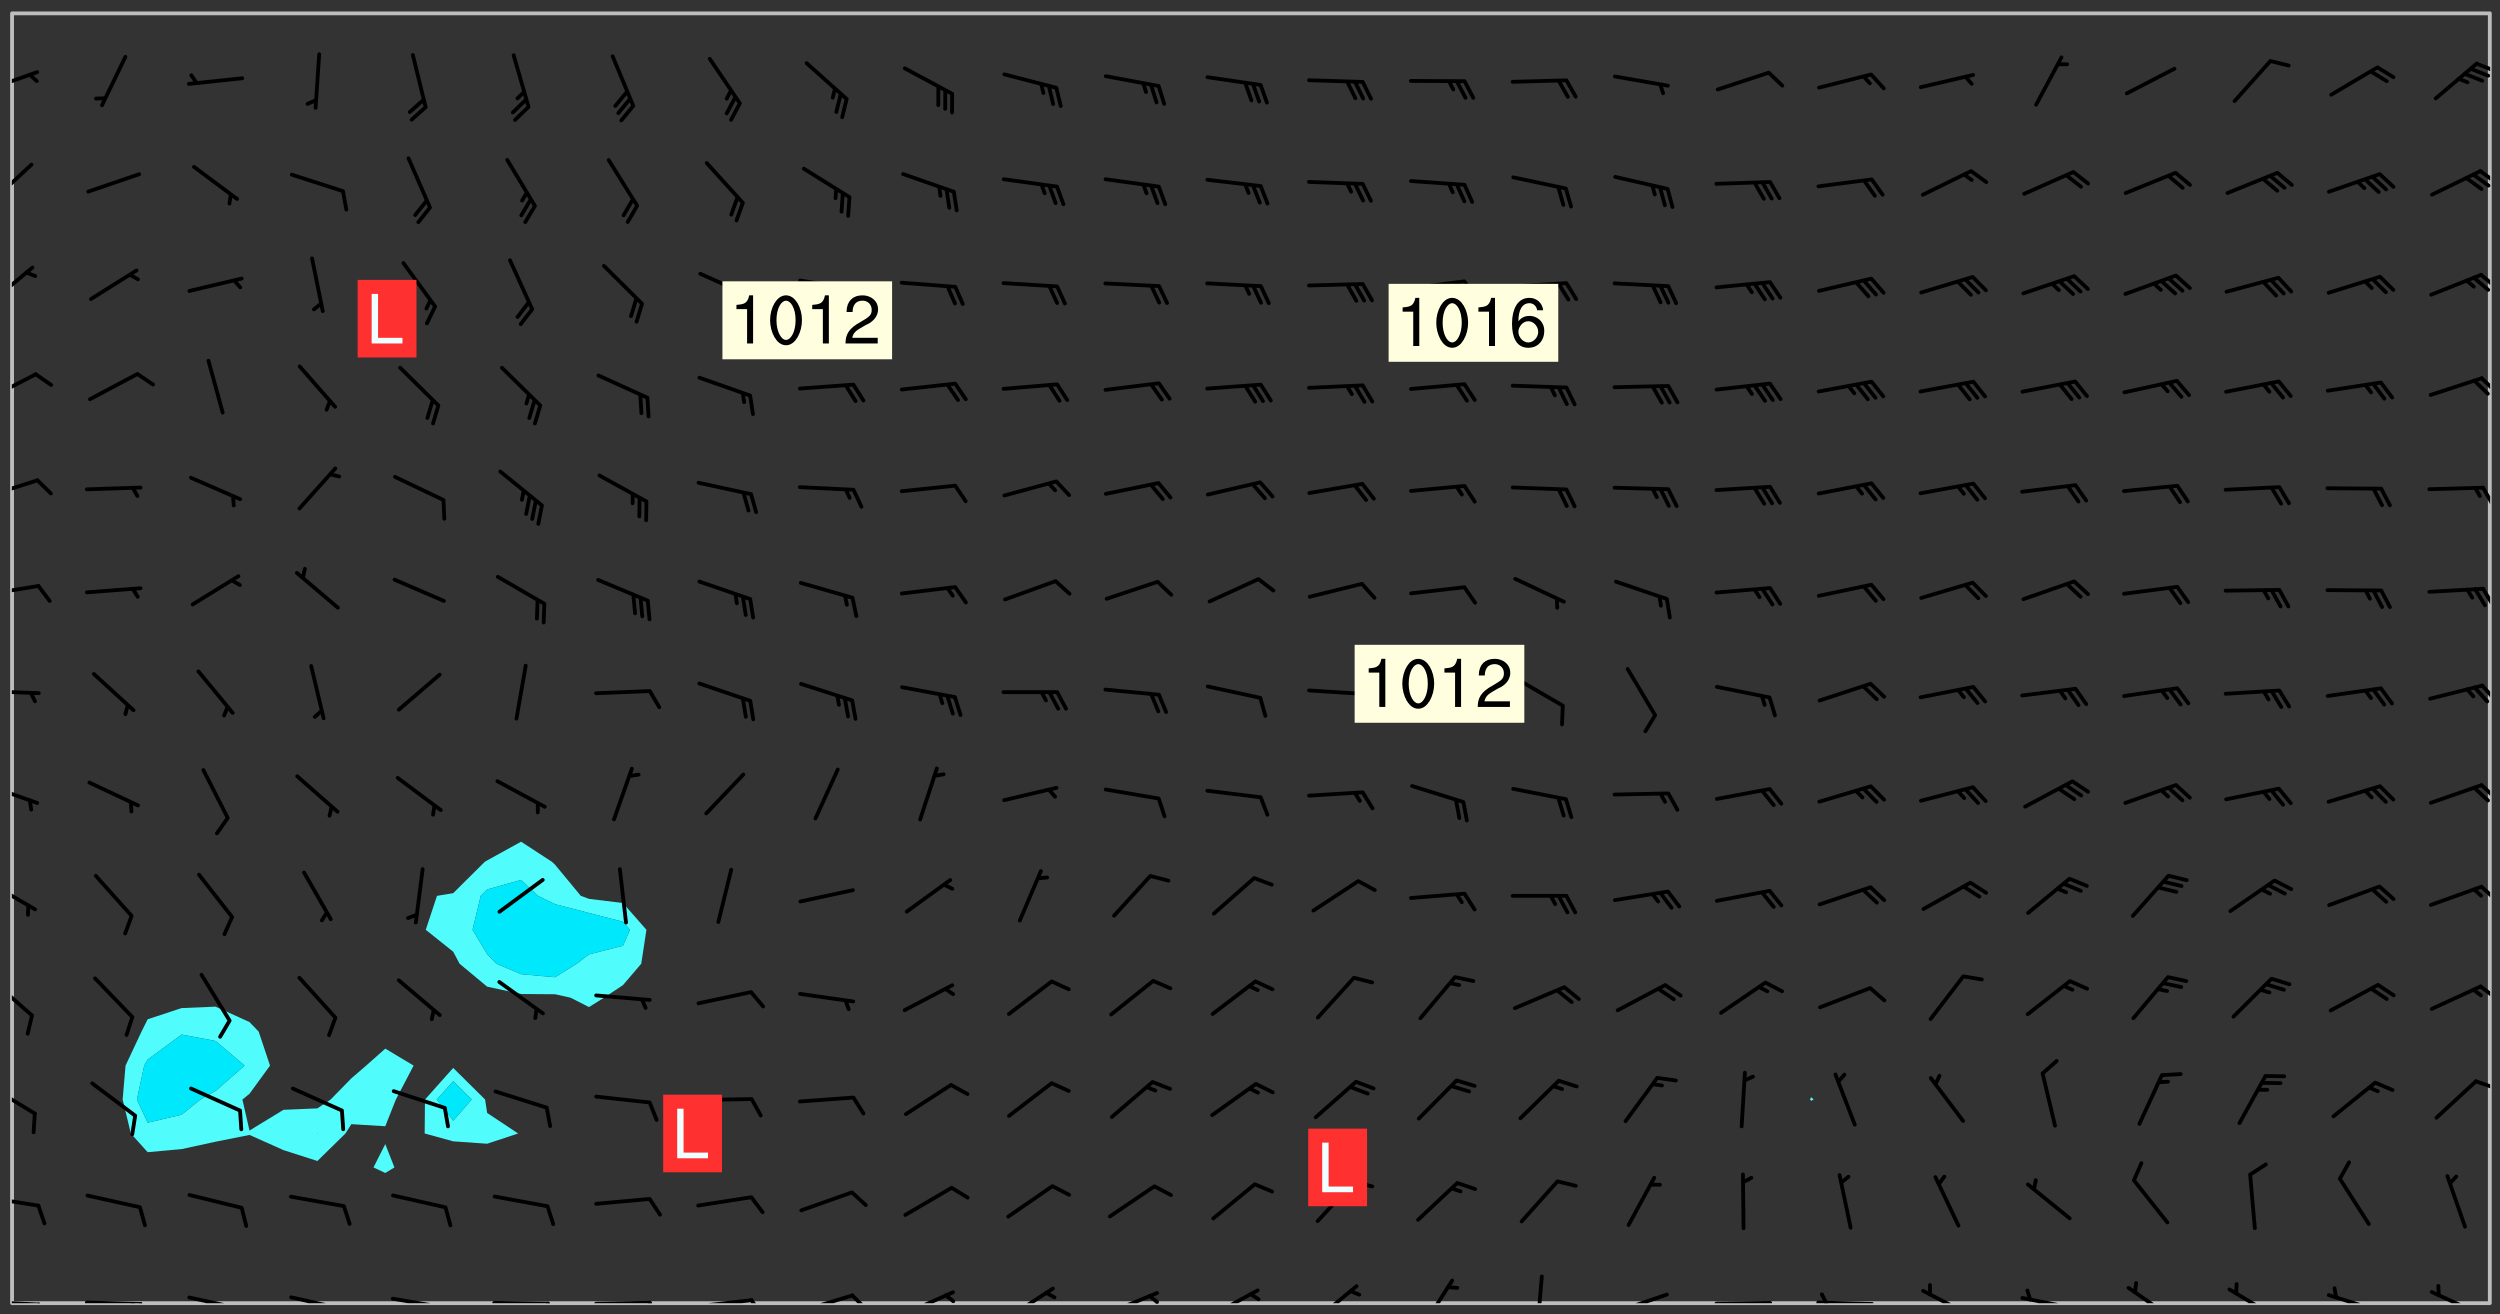 <svg xmlns="http://www.w3.org/2000/svg" role="img" xmlns:xlink="http://www.w3.org/1999/xlink" viewBox="142.45 309.95 326.84 171.84"><rect x="142.45" y="309.95" width="326.84" height="171.84" fill="#333333" stroke="none"/><defs><clipPath id="clip2"><path d="M 144 311.672 L 145 311.672 L 145 480.328 L 144 480.328 Z M 144 311.672"/></clipPath><clipPath id="clip3"><path d="M 144 311.672 L 468 311.672 L 468 480.328 L 144 480.328 Z M 144 311.672"/></clipPath><clipPath id="clip4"><path d="M 467 311.672 L 468 311.672 L 468 480.328 L 467 480.328 Z M 467 311.672"/></clipPath><clipPath id="clip5"><path d="M 144 479 L 148 479 L 148 480.328 L 144 480.328 Z M 144 479"/></clipPath><clipPath id="clip6"><path d="M 147 480 L 149 480 L 149 480.328 L 147 480.328 Z M 147 480"/></clipPath><clipPath id="clip7"><path d="M 153 479 L 162 479 L 162 480.328 L 153 480.328 Z M 153 479"/></clipPath><clipPath id="clip8"><path d="M 160 480 L 163 480 L 163 480.328 L 160 480.328 Z M 160 480"/></clipPath><clipPath id="clip9"><path d="M 159 480 L 161 480 L 161 480.328 L 159 480.328 Z M 159 480"/></clipPath><clipPath id="clip10"><path d="M 166 479 L 175 479 L 175 480.328 L 166 480.328 Z M 166 479"/></clipPath><clipPath id="clip11"><path d="M 173 480 L 175 480 L 175 480.328 L 173 480.328 Z M 173 480"/></clipPath><clipPath id="clip12"><path d="M 180 479 L 188 479 L 188 480.328 L 180 480.328 Z M 180 479"/></clipPath><clipPath id="clip13"><path d="M 187 480 L 189 480 L 189 480.328 L 187 480.328 Z M 187 480"/></clipPath><clipPath id="clip14"><path d="M 193 479 L 201 479 L 201 480.328 L 193 480.328 Z M 193 479"/></clipPath><clipPath id="clip15"><path d="M 200 480 L 202 480 L 202 480.328 L 200 480.328 Z M 200 480"/></clipPath><clipPath id="clip16"><path d="M 206 480 L 215 480 L 215 480.328 L 206 480.328 Z M 206 480"/></clipPath><clipPath id="clip17"><path d="M 213 480 L 216 480 L 216 480.328 L 213 480.328 Z M 213 480"/></clipPath><clipPath id="clip18"><path d="M 220 480 L 228 480 L 228 480.328 L 220 480.328 Z M 220 480"/></clipPath><clipPath id="clip19"><path d="M 227 480 L 229 480 L 229 480.328 L 227 480.328 Z M 227 480"/></clipPath><clipPath id="clip20"><path d="M 233 479 L 241 479 L 241 480.328 L 233 480.328 Z M 233 479"/></clipPath><clipPath id="clip21"><path d="M 240 479 L 243 479 L 243 480.328 L 240 480.328 Z M 240 479"/></clipPath><clipPath id="clip22"><path d="M 246 479 L 255 479 L 255 480.328 L 246 480.328 Z M 246 479"/></clipPath><clipPath id="clip23"><path d="M 253 479 L 256 479 L 256 480.328 L 253 480.328 Z M 253 479"/></clipPath><clipPath id="clip24"><path d="M 260 478 L 268 478 L 268 480.328 L 260 480.328 Z M 260 478"/></clipPath><clipPath id="clip25"><path d="M 265 479 L 268 479 L 268 480.328 L 265 480.328 Z M 265 479"/></clipPath><clipPath id="clip26"><path d="M 273 478 L 281 478 L 281 480.328 L 273 480.328 Z M 273 478"/></clipPath><clipPath id="clip27"><path d="M 286 478 L 294 478 L 294 480.328 L 286 480.328 Z M 286 478"/></clipPath><clipPath id="clip28"><path d="M 292 479 L 294 479 L 294 480.328 L 292 480.328 Z M 292 479"/></clipPath><clipPath id="clip29"><path d="M 300 478 L 308 478 L 308 480.328 L 300 480.328 Z M 300 478"/></clipPath><clipPath id="clip30"><path d="M 305 478 L 308 478 L 308 480.328 L 305 480.328 Z M 305 478"/></clipPath><clipPath id="clip31"><path d="M 314 477 L 321 477 L 321 480.328 L 314 480.328 Z M 314 477"/></clipPath><clipPath id="clip32"><path d="M 328 477 L 333 477 L 333 480.328 L 328 480.328 Z M 328 477"/></clipPath><clipPath id="clip33"><path d="M 343 476 L 345 476 L 345 480.328 L 343 480.328 Z M 343 476"/></clipPath><clipPath id="clip34"><path d="M 353 478 L 361 478 L 361 480.328 L 353 480.328 Z M 353 478"/></clipPath><clipPath id="clip35"><path d="M 366 480 L 375 480 L 375 480.328 L 366 480.328 Z M 366 480"/></clipPath><clipPath id="clip36"><path d="M 379 479 L 388 479 L 388 480.328 L 379 480.328 Z M 379 479"/></clipPath><clipPath id="clip37"><path d="M 380 478 L 382 478 L 382 480.328 L 380 480.328 Z M 380 478"/></clipPath><clipPath id="clip38"><path d="M 393 478 L 401 478 L 401 480.328 L 393 480.328 Z M 393 478"/></clipPath><clipPath id="clip39"><path d="M 406 479 L 414 479 L 414 480.328 L 406 480.328 Z M 406 479"/></clipPath><clipPath id="clip40"><path d="M 407 478 L 409 478 L 409 480.328 L 407 480.328 Z M 407 478"/></clipPath><clipPath id="clip41"><path d="M 420 478 L 427 478 L 427 480.328 L 420 480.328 Z M 420 478"/></clipPath><clipPath id="clip42"><path d="M 433 478 L 441 478 L 441 480.328 L 433 480.328 Z M 433 478"/></clipPath><clipPath id="clip43"><path d="M 446 479 L 454 479 L 454 480.328 L 446 480.328 Z M 446 479"/></clipPath><clipPath id="clip44"><path d="M 460 478 L 468 478 L 468 480.328 L 460 480.328 Z M 460 478"/></clipPath><clipPath id="clip45"><path d="M 144 466 L 148 466 L 148 468 L 144 468 Z M 144 466"/></clipPath><clipPath id="clip46"><path d="M 144 451 L 148 451 L 148 456 L 144 456 Z M 144 451"/></clipPath><clipPath id="clip47"><path d="M 465 451 L 468 451 L 468 453 L 465 453 Z M 465 451"/></clipPath><clipPath id="clip48"><path d="M 144 437 L 147 437 L 147 443 L 144 443 Z M 144 437"/></clipPath><clipPath id="clip49"><path d="M 466 438 L 468 438 L 468 441 L 466 441 Z M 466 438"/></clipPath><clipPath id="clip50"><path d="M 144 425 L 148 425 L 148 430 L 144 430 Z M 144 425"/></clipPath><clipPath id="clip51"><path d="M 466 425 L 468 425 L 468 428 L 466 428 Z M 466 425"/></clipPath><clipPath id="clip52"><path d="M 144 412 L 148 412 L 148 416 L 144 416 Z M 144 412"/></clipPath><clipPath id="clip53"><path d="M 466 412 L 468 412 L 468 415 L 466 415 Z M 466 412"/></clipPath><clipPath id="clip54"><path d="M 144 400 L 148 400 L 148 401 L 144 401 Z M 144 400"/></clipPath><clipPath id="clip55"><path d="M 466 399 L 468 399 L 468 402 L 466 402 Z M 466 399"/></clipPath><clipPath id="clip56"><path d="M 144 386 L 148 386 L 148 388 L 144 388 Z M 144 386"/></clipPath><clipPath id="clip57"><path d="M 466 386 L 468 386 L 468 390 L 466 390 Z M 466 386"/></clipPath><clipPath id="clip58"><path d="M 144 372 L 148 372 L 148 376 L 144 376 Z M 144 372"/></clipPath><clipPath id="clip59"><path d="M 466 373 L 468 373 L 468 377 L 466 377 Z M 466 373"/></clipPath><clipPath id="clip60"><path d="M 144 358 L 148 358 L 148 363 L 144 363 Z M 144 358"/></clipPath><clipPath id="clip61"><path d="M 466 359 L 468 359 L 468 362 L 466 362 Z M 466 359"/></clipPath><clipPath id="clip62"><path d="M 144 344 L 147 344 L 147 350 L 144 350 Z M 144 344"/></clipPath><clipPath id="clip63"><path d="M 466 345 L 468 345 L 468 348 L 466 348 Z M 466 345"/></clipPath><clipPath id="clip64"><path d="M 144 331 L 147 331 L 147 337 L 144 337 Z M 144 331"/></clipPath><clipPath id="clip65"><path d="M 466 332 L 468 332 L 468 335 L 466 335 Z M 466 332"/></clipPath><clipPath id="clip66"><path d="M 465 332 L 468 332 L 468 335 L 465 335 Z M 465 332"/></clipPath><clipPath id="clip67"><path d="M 144 319 L 148 319 L 148 322 L 144 322 Z M 144 319"/></clipPath><clipPath id="clip68"><path d="M 465 318 L 468 318 L 468 320 L 465 320 Z M 465 318"/></clipPath><g id="surface474" clip-path="url(#clip1)"><path fill="#fff" fill-opacity="0" fill-rule="evenodd" d="M 0 0 L 1000 0 L 1000 1000 L 0 1000 Z M 0 0"/><path fill="#d3d3d3" fill-opacity="0" fill-rule="evenodd" d="M162.152 355.867L161.918 356.16 161.977 356.395 162.094 356.566 162.27 356.801 162.562 357.148 162.676 357.207 162.793 357.035 162.852 356.801 163.027 356.625 163.492 356.449 164.191 356.449 164.426 356.742 164.715 357.559 164.773 357.734 164.949 357.965 165.301 358.199 166 358.898 166.172 359.074 166.406 359.422 166.641 359.832 166.93 360.414 167.34 360.879 167.57 361.113 167.805 361.289 167.922 361.52 168.098 361.812 168.27 362.977 168.27 363.211 168.328 363.5 168.387 363.617 168.504 363.734 168.852 364.145 168.969 364.316 169.145 364.492 169.32 364.727 169.438 364.898 169.609 365.25 169.668 365.484 169.902 365.891 170.137 365.832 169.961 366.008 169.902 366.938 169.32 366.938 169.086 366.824 168.738 366.938 168.621 367.055 168.562 367.348 168.504 367.523 168.387 367.695 167.922 367.988 167.863 368.223 167.805 368.336 167.805 368.98 167.863 369.152 167.863 369.562 167.922 369.621 167.922 370.027 167.98 370.434 168.098 370.609 168.156 370.668 168.387 371.309 168.328 371.602 168.328 372.301 168.27 372.883 168.27 373.117 168.211 373.348 168.156 373.699 168.156 375.621 168.211 375.738 168.637 375.738 168.27 375.855 168.246 376.207 169.137 377.375 170.879 377.914 172.219 378.273 172.219 378.812 172.309 379.621 172.844 380.336 174.363 380.605 175.254 380.52 175.344 381.684 175.879 381.863 177.039 381.684 179.094 380.699 180.254 380.336 182.133 380.16 183.828 379.98 183.648 380.699 182.133 380.785 180.883 380.875 180.078 381.145 179.004 381.953 179.273 382.672 179.809 383.57 179.629 384.195 179.363 385.004 179.629 386.082 180.254 386.98 181.059 387.16 182.309 386.98 182.043 387.703 182.141 388.207 182.195 388.5 182.195 388.672 182.254 388.965 182.254 389.371 182.43 389.488 182.781 389.605 183.188 389.605 183.48 389.43 183.594 389.312 183.652 389.195 183.77 388.965 183.828 388.789 184.18 388.324 184.41 388.148 184.586 388.09 184.762 388.148 184.82 388.324 184.938 389.312 184.992 389.781 185.051 389.953 185.168 390.188 185.344 390.246 186.16 390.305 186.449 390.305 186.566 390.539 186.625 390.945 186.684 391.297 186.684 392.402 186.801 392.695 186.918 393.043 187.207 393.742 187.383 394.094 187.965 394.848 188.316 395.023 188.488 395.082 188.957 395.316 189.598 395.781 189.945 396.016 190.238 396.191 190.531 396.246 190.762 396.309 191.578 396.656 191.871 396.832 191.984 397.004 192.336 397.355 192.453 397.531 192.977 398.172 192.977 398.461 193.035 398.812 193.035 399.16 193.094 399.512 193.152 399.801 193.27 399.859 193.441 399.918 193.617 399.918 194.199 400.152 194.375 400.27 194.551 400.559 194.727 400.793 194.84 401.027 195.133 401.258 195.25 401.375 195.25 401.785 195.309 401.84 195.598 402.074 195.832 402.191 195.891 402.309 196.008 402.48 196.066 402.598 196.297 402.832 196.355 403.008 196.59 403.066 196.707 403.125 196.59 403.238 196.531 403.355 196.531 403.473 196.414 403.766 196.297 404.055 196.297 404.637 196.473 404.754 196.59 404.812 196.648 404.93 196.766 405.047 196.879 405.105 197.055 405.453 197.113 405.805 197.172 406.211 197.172 406.387 197.113 406.562 196.996 407.262 196.996 407.434 197.113 407.609 197.406 407.902 197.812 407.902 197.988 408.02 198.105 408.191 198.223 408.484 198.223 408.719 197.695 408.719 197.465 408.484 197.23 408.484 197.055 408.543 196.996 409.242 197.055 409.59 197.172 409.766 197.348 410.176 197.465 410.406 197.754 410.875 197.93 410.93 198.453 410.93 198.688 410.988 199.445 411.629 199.504 411.922 199.504 412.156 199.562 412.215 199.793 412.562 199.793 412.914 199.676 413.086 199.676 413.379 199.969 413.668 200.262 413.844 200.434 413.902 200.727 414.078 201.02 414.195 201.602 414.602 201.891 414.836 202.184 415.012 202.402 415.172 202.418 415.184 202.648 415.359 203.289 415.883 203.465 416.117 203.582 416.293 203.758 416.469 203.871 416.641 203.871 417.281 203.988 417.457 204.457 417.574 205.039 417.691 205.273 417.75 205.504 417.863 205.797 417.98 205.91 418.039 206.496 418.391 206.785 418.562 206.961 418.625 207.137 418.68 207.312 418.738 208.012 419.09 208.301 419.266 208.535 419.32 208.824 419.496 209.059 419.613 209.699 420.02 209.992 420.137 210.164 420.195 210.398 420.254 210.809 420.312 211.039 420.371 211.273 420.488 211.332 420.66 210.922 420.836 211.391 420.895 211.449 421.188 211.562 421.422 211.738 421.477 211.973 421.535 212.148 421.594 212.555 421.711 213.195 421.945 213.312 422.117 213.371 422.352 213.371 422.527 213.312 422.645 213.254 423.051 213.488 423.285 213.605 423.344 213.953 423.461 214.594 423.691 214.77 423.809 215.059 423.926 215.234 424.102 215.469 424.566 216.051 425.672 216.227 425.848 216.574 426.023 216.75 426.141 217.102 426.258 218.148 426.781 218.383 426.84 218.848 426.953 219.141 427.012 219.605 427.188 220.363 427.77 220.598 428.004 220.945 428.469 221.121 428.645 221.41 428.879 222.227 429.578 222.52 429.754 222.809 430.043 223.102 430.219 223.395 430.508 224.09 431.148 224.266 431.324 224.559 431.559 224.848 431.793 225.316 432.082 225.957 432.664 226.305 432.898 226.539 433.191 226.887 433.539 227.238 434.004 228.172 434.996 228.52 435.402 228.637 435.578 228.871 435.637 228.984 435.754 229.629 435.93 229.859 436.043 230.094 436.102 230.387 436.277 230.617 436.395 231.551 437.094 231.957 437.5 232.191 437.676 232.598 437.852 232.832 437.969 233.648 438.316 233.996 438.551 234.23 438.668 234.523 438.957 234.754 439.074 235.512 439.426 235.863 439.598 236.094 439.656 236.387 439.773 236.621 439.832 237.492 440.008 238.309 440.008 238.777 440.238 238.949 440.297 239.824 440.996 240.289 441.113 240.582 441.172 240.758 441.23 240.988 441.289 241.457 441.348 241.805 441.406 242.156 441.465 242.562 441.523 242.855 441.523 243.027 441.582 243.027 441.812 243.203 441.988 243.496 441.988 243.844 442.047 244.195 442.105 244.895 442.223 245.535 442.223 246 441.988 246.293 441.812 246.465 441.695 246.875 441.523 247.164 441.348 248.098 440.883 248.566 440.59 249.09 440.297 249.555 440.125 250.02 439.949 251.07 439.484 251.359 439.367 251.77 439.25 252.059 439.133 252.586 438.957 254.102 438.258 254.684 437.91 254.973 437.852 255.266 437.793 255.613 437.676 256.488 437.445 256.84 437.328 256.953 437.328 257.188 437.27 258.062 437.035 258.297 436.977 259.109 436.977 259.461 436.918 260.277 436.801 260.449 436.742 260.801 436.688 261.094 436.629 261.324 436.57 262.141 436.395 262.316 436.336 262.664 436.336 262.898 436.277 263.363 436.16 264.121 435.988 264.355 435.93 264.703 435.93 265.113 435.812 265.402 435.754 266.688 435.695 266.977 435.695 267.387 435.637 267.617 435.578 267.793 435.578 268.668 435.461 269.074 435.461 269.484 435.344 269.832 435.344 270.184 435.23 271.055 435.172 272.805 435.172 273.852 435.461 274.262 435.578 274.551 435.695 274.902 435.812 275.191 435.93 276.242 436.102 276.531 436.16 276.824 436.16 277.117 436.219 277.289 436.277 277.699 436.336 277.871 436.395 277.988 436.453 278.105 436.453 278.223 436.512 278.574 436.57 278.688 436.57 279.098 436.637 281.02 437.031 282.945 437.426 284.465 437.875 286.16 438.594 288.305 439.398 289.91 438.68 291.34 437.875 292.5 436.797 293.75 436.348 296.785 435.629 298.66 435.27 300.805 433.922 303.039 432.668 305.539 431.41 307.234 430.961 309.02 430.781 310.18 430.512 310.805 431.051 312.145 430.781 312.859 429.793 313.844 428.449 314.289 428.27 315.094 427.91 316.969 427.371 318.754 426.922 320.004 426.652 321.164 426.562 322.863 426.473 324.824 426.203 326.074 426.113 326.613 426.113 327.238 426.023 328.129 426.023 330.273 425.844 332.684 425.664 335.273 425.574 336.969 425.754 338.578 425.844 340.008 426.203 341.168 426.922 343.043 427.91 344.203 429.438 344.469 430.152 345.098 430.242 345.453 431.141 345.988 431.68 346.523 433.207 347.598 433.566 348.133 433.566 347.328 434.102 347.418 435.809 348.133 438.504 349.023 439.309 349.918 440.297 350.633 441.555 352.418 442.094 353.938 441.914 354.293 443.258 355.902 442.453 356.883 441.914 357.152 442.184 357.469 441.969 357.688 441.824 358.488 442.273 358.938 441.914 359.293 441.914 359.828 441.645 360.367 440.926 360.902 440.656 361.527 439.668 362.688 440.117 363.527 440.488 364.922 441.105 366.617 440.926 368.223 440.926 370.008 441.016 370.188 439.309 370.723 437.965 371.527 438.234 372.02 439.082 372.422 439.488 372.332 440.027 372.332 440.387 373.047 440.836 373.758 440.566 375.188 440.566 375.547 441.555 375.992 442.812 376.707 444.156 377.957 444.785 379.652 445.414 380.367 445.234 380.547 444.695 381.527 444.605 381.977 444.965 382.062 446.223 381.797 446.852 381.262 447.031 381.262 447.57 381.977 448.555 382.242 449.094 383.227 450.082 384.027 451.16 383.762 451.52 383.672 452.418 383.047 454.75 382.691 456.816 382.602 458.609 382.422 459.328 382.332 459.867 382.332 461.305 381.352 463.188 380.992 464.895 380.457 465.793 379.652 466.961 379.387 467.5 381.441 468.754 381.527 469.113 381.172 469.652 381.082 469.473 381.082 470.281 381.172 471.719 380.727 472.434 379.652 472.527 379.387 473.242 379.922 474.141 380.727 474.859 381.887 475.668 383.227 475.938 383.672 476.297 383.316 476.746 381.527 476.656 380.277 476.207 379.562 475.488 378.938 475.398 378.762 478.988 378.574 480.297 467.934 480.297 467.934 311.703 412.664 311.703 412.664 360.785 413.426 360.91 416.715 361.453 418.738 364.289 418.738 367.043 421.09 367.375 423.438 367.707 427.488 367.707 426.109 371.867 424.086 372.574 422.062 373.277 421.52 373.621 418.926 375.238 418.738 375.355 416.715 373.277 415.984 370.535 413.312 368.457 411.938 364.957 411.871 364.875 409.914 362.203 412.664 360.785 412.664 311.703 294.422 311.703 294.422 403.117 294.539 403.148 294.672 403.16 294.746 403.234 294.852 403.281 294.941 403.34 295.027 403.398 295.117 403.457 295.414 403.754 295.473 403.844 295.504 403.961 295.531 404.078 295.547 404.215 295.516 404.332 295.457 404.422 295.398 404.508 295.355 404.613 295.309 404.715 295.281 404.836 295.281 404.98 295.457 405.25 295.605 405.398 295.68 405.484 295.754 405.559 295.797 405.664 295.859 405.754 295.918 405.84 295.961 405.945 296.02 406.035 296.066 406.137 296.109 406.242 296.168 406.328 296.285 406.508 296.359 406.582 296.422 406.668 296.48 406.758 296.523 406.863 296.582 406.953 296.641 407.039 296.703 407.129 296.762 407.219 296.805 407.32 296.922 407.5 296.996 407.574 297.055 407.66 297.129 407.734 297.219 407.793 297.324 407.84 297.473 407.84 297.605 407.824 297.738 407.84 297.84 407.793 297.914 407.719 297.961 407.617 297.945 407.484 297.945 407.336 297.898 407.23 297.871 407.113 297.824 407.012 297.797 406.891 297.754 406.789 297.691 406.699 297.648 406.598 297.605 406.492 297.574 406.375 297.559 406.242 297.547 406.105 297.633 406.047 297.691 405.961 297.812 405.93 297.855 406.035 297.871 406.168 297.871 406.285 297.93 406.387 297.988 406.477 298.078 406.535 298.227 406.684 298.285 406.773 298.328 406.879 298.316 406.98 298.402 407.039 298.508 407.086 298.594 407.145 298.684 407.203 298.758 407.277 298.641 407.305 298.535 407.352 298.449 407.41 298.375 407.484 298.316 407.574 298.254 407.66 298.227 407.781 298.18 407.883 298.137 407.988 298.105 408.105 298.094 408.238 298.078 408.371 298.078 408.52 298.105 408.637 298.152 408.742 298.195 408.844 298.254 408.934 298.328 409.008 298.418 409.066 298.492 409.141 298.582 409.199 298.641 409.289 298.684 409.395 298.73 409.496 298.848 409.527 298.98 409.543 299.129 409.543 299.246 409.512 299.352 409.555 299.395 409.66 299.441 409.762 299.469 409.883 299.5 410 299.527 410.117 299.559 410.238 299.586 410.355 299.691 410.398 299.793 410.445 299.926 410.43 300.074 410.578 300.137 410.664 300.211 410.738 300.281 410.812 300.371 410.875 300.477 410.918 300.578 410.961 300.695 410.992 300.832 411.008 300.949 410.977 301.023 410.902 301.051 410.785 301.039 410.652 301.008 410.531 300.98 410.414 301.023 410.309 301.141 410.309 301.23 410.371 301.348 410.398 301.496 410.398 301.629 410.414 301.777 410.414 301.91 410.43 302.043 410.414 302.191 410.414 302.324 410.398 302.457 410.387 302.594 410.398 302.711 410.371 302.844 410.355 303.035 410.297 302.977 410.473 302.961 410.605 302.934 410.727 302.918 410.859 302.859 410.945 302.727 410.961 302.621 411.008 302.516 411.051 302.398 411.082 302.281 411.109 302.016 411.141 301.867 411.141 301.734 411.156 301.66 411.23 301.719 411.316 301.867 411.465 301.984 411.645 302.059 411.715 302.148 411.777 302.238 411.836 302.324 411.895 302.414 411.953 302.516 411.996 302.621 412.059 302.727 412.102 302.812 412.16 302.918 412.207 303.02 412.25 303.199 412.367 303.258 412.457 303.215 412.559 303.168 412.664 303.184 412.797 303.406 413.02 303.465 413.109 303.508 413.211 303.539 413.332 303.582 413.434 303.598 413.566 303.629 413.684 303.641 413.82 303.672 413.938 303.82 414.086 303.922 414.129 304.027 414.172 304.145 414.203 304.277 414.219 304.414 414.234 304.531 414.234 304.648 414.203 304.738 414.145 304.781 414.039 304.828 413.938 304.871 413.832 304.902 413.715 304.914 413.582 304.914 413.434 304.902 413.301 304.887 413.168 304.855 413.051 304.812 412.945 304.766 412.84 304.723 412.738 304.68 412.633 304.664 412.5 304.68 412.367 304.707 412.25 304.738 412.133 304.766 412.012 304.812 411.91 304.902 411.852 304.988 411.789 305.062 411.715 305.152 411.656 305.375 411.434 305.434 411.348 305.508 411.273 305.625 411.094 305.684 411.008 305.684 410.859 305.609 410.785 305.508 410.738 305.402 410.695 305.301 410.652 305.242 410.562 305.195 410.457 305.168 410.34 305.258 410.281 305.375 410.25 305.477 410.207 305.656 410.09 305.805 409.941 305.816 409.809 305.805 409.703 305.715 409.645 305.582 409.66 305.434 409.66 305.301 409.676 305.168 409.66 305.047 409.629 304.961 409.57 304.887 409.496 304.828 409.406 304.766 409.32 304.648 409.141 304.59 409.055 304.621 408.934 304.707 408.875 304.828 408.844 304.887 408.758 304.887 408.637 304.855 408.52 304.797 408.43 304.738 408.344 304.691 408.238 304.664 408.121 304.648 407.988 304.707 407.898 304.781 407.824 304.871 407.766 304.988 407.586 305.062 407.512 305.121 407.426 305.27 407.277 305.391 407.246 305.523 407.23 305.656 407.246 305.73 407.32 305.773 407.426 305.789 407.559 305.758 407.676 305.641 407.707 305.508 407.719 305.359 407.867 305.316 407.973 305.27 408.074 305.242 408.195 305.211 408.312 305.211 408.461 305.242 408.578 305.285 408.684 305.344 408.773 305.418 408.844 305.492 408.918 305.609 408.949 305.73 408.977 305.848 408.949 305.98 408.934 306.098 408.934 306.188 408.992 306.262 409.066 306.309 409.172 306.367 409.258 306.469 409.305 306.602 409.32 306.707 409.363 306.793 409.422 306.781 409.527 306.707 409.602 306.527 409.719 306.469 409.809 306.379 409.867 306.309 409.941 306.234 410.016 306.172 410.105 306.145 410.223 306.129 410.355 306.145 410.488 306.129 410.621 306.129 410.77 306.145 410.902 306.172 411.02 306.203 411.141 306.277 411.215 306.367 411.273 306.453 411.332 306.543 411.391 306.66 411.422 306.66 411.508 306.559 411.555 306.469 411.613 306.203 411.645 306.086 411.672 305.938 411.672 305.832 411.715 305.73 411.762 305.672 411.852 305.609 412.086 305.598 412.219 305.566 412.34 305.551 412.473 305.551 412.766 305.539 412.898 305.551 413.035 305.566 413.168 305.699 413.184 305.832 413.195 305.953 413.227 306.039 413.285 306.113 413.359 306.16 413.465 306.203 413.566 306.219 413.699 306.219 414.145 306.203 414.277 306.203 414.723 306.234 414.988 306.262 415.105 306.277 415.238 306.309 415.355 306.395 415.566 306.426 415.832 306.426 415.98 306.395 416.098 306.367 416.215 306.336 416.336 306.309 416.453 306.277 416.57 306.246 416.691 306.234 416.824 306.219 416.957 306.309 417.016 306.426 416.984 306.527 417 306.574 417.105 306.543 417.371 306.543 417.812 306.5 417.918 306.453 418.023 306.41 418.125 306.367 418.23 306.309 418.316 306.277 418.438 306.234 418.555 306.203 418.672 306.188 418.805 306.203 418.938 306.262 419.027 306.367 419.074 306.453 419.133 306.512 419.219 306.5 419.355 306.469 419.473 306.426 419.574 306.426 420.02 306.41 420.152 306.41 420.301 306.379 420.418 306.336 420.523 306.309 420.641 306.262 420.746 306.219 420.848 306.188 420.969 306.16 421.086 306.129 421.219 306.098 421.336 306.07 421.453 306.027 421.559 305.996 421.676 305.965 421.797 305.953 421.93 305.938 422.062 305.938 422.359 305.965 422.477 305.965 422.625 306.012 423.023 306.039 423.141 306.098 423.23 306.219 423.262 306.367 423.262 306.5 423.246 306.559 423.336 306.559 423.453 306.5 423.543 306.41 423.602 306.309 423.645 306.203 423.691 306.113 423.75 306.027 423.809 305.891 423.824 305.773 423.793 305.641 423.777 305.539 423.824 305.477 423.91 305.465 424.047 305.449 424.18 305.418 424.297 305.391 424.414 305.375 424.547 305.344 424.668 305.344 424.965 305.359 425.098 305.391 425.215 305.391 425.363 305.402 425.496 305.402 425.645 305.375 425.762 305.328 425.863 305.301 425.984 305.27 426.102 305.211 426.191 305.137 426.266 305.035 426.309 304.93 426.355 304.812 426.383 304.691 426.414 304.59 426.367 304.648 426.281 304.754 426.234 304.781 426.117 304.812 426 304.84 425.879 304.871 425.762 304.871 425.613 304.887 425.48 304.855 425.363 304.812 425.258 304.707 425.273 304.633 425.348 304.531 425.391 304.441 425.453 304.367 425.527 304.324 425.629 304.309 425.762 304.277 425.879 304.25 426 304.219 426.117 304.191 426.234 304.16 426.355 304.133 426.473 304.102 426.59 304.059 426.695 303.969 426.754 303.879 426.754 303.762 426.723 303.73 426.637 303.746 426.5 303.715 426.383 303.715 426.234 303.703 426.102 303.703 425.953 303.641 425.719 303.613 425.598 303.57 425.496 303.523 425.391 303.465 425.305 303.406 425.215 303.363 425.109 303.301 425.023 303.152 424.875 303.082 424.801 302.977 424.754 302.871 424.711 302.77 424.668 302.473 424.371 302.383 424.297 302.297 424.238 302.191 424.195 302.102 424.133 302.016 424.074 301.91 424.031 301.82 423.973 301.734 423.91 301.66 423.84 301.555 423.793 301.469 423.734 301.363 423.691 301.273 423.629 301.172 423.586 301.066 423.543 300.98 423.484 300.875 423.438 300.77 423.395 300.668 423.348 300.578 423.289 300.477 423.246 300.371 423.203 300.281 423.141 300.164 423.113 300.031 423.098 299.898 423.113 299.75 423.113 299.617 423.129 299.5 423.098 299.41 423.039 299.336 422.965 299.246 422.906 299.145 422.859 298.996 422.859 298.875 422.832 298.773 422.789 298.699 422.715 298.582 422.535 298.492 422.477 298.391 422.434 298.301 422.371 298.195 422.328 298.105 422.27 298.02 422.211 297.914 422.164 297.855 422.078 297.797 421.988 297.754 421.883 297.707 421.781 297.633 421.707 297.547 421.648 297.473 421.574 297.383 421.516 297.16 421.293 297.117 421.188 297.086 420.922 297.191 420.879 297.336 420.879 297.441 420.922 297.516 420.996 297.605 421.055 297.691 421.113 297.797 421.16 297.887 421.219 298.035 421.367 298.105 421.441 298.254 421.59 298.316 421.676 298.391 421.75 298.477 421.809 298.551 421.883 298.641 421.945 298.73 422.004 298.816 422.062 299.086 422.238 299.188 422.285 299.293 422.328 299.395 422.371 299.441 422.297 299.5 422.211 299.574 422.137 299.645 422.062 299.75 422.105 299.824 422.18 299.883 422.27 299.926 422.371 299.973 422.477 300.016 422.582 300.137 422.609 300.254 422.582 300.328 422.492 300.371 422.387 300.43 422.297 300.504 422.223 300.609 422.18 300.727 422.152 300.859 422.164 300.949 422.223 301.098 422.371 301.156 422.461 301.199 422.566 301.246 422.668 301.289 422.773 301.332 422.875 301.438 422.922 301.543 422.965 301.676 422.98 301.762 422.922 301.82 422.832 301.895 422.758 302 422.715 302.117 422.742 302.223 422.789 302.324 422.832 302.43 422.875 302.531 422.922 302.711 423.039 302.711 423.156 302.695 423.289 302.711 423.422 302.727 423.559 302.785 423.645 302.887 423.691 303.008 423.719 303.125 423.75 303.273 423.75 303.391 423.719 303.449 423.629 303.629 423.512 303.688 423.422 303.762 423.348 303.82 423.262 303.938 423.082 304.117 422.965 304.234 422.996 304.324 423.055 304.367 423.129 304.352 423.262 304.352 423.379 304.441 423.438 304.59 423.438 304.723 423.422 304.855 423.41 305.121 423.379 305.227 423.336 305.344 423.305 305.465 423.277 305.539 423.203 305.609 423.129 305.672 423.039 305.656 422.934 305.609 422.832 305.508 422.789 305.402 422.773 305.285 422.801 305.02 422.832 304.871 422.832 304.797 422.758 304.707 422.699 304.59 422.668 304.473 422.641 304.34 422.625 304.191 422.625 304.059 422.641 303.762 422.641 303.656 422.594 303.508 422.445 303.465 422.344 303.406 422.254 303.629 422.031 303.715 421.973 303.82 421.93 303.938 421.898 304.07 421.883 304.203 421.898 304.34 421.914 304.441 421.957 304.574 421.945 304.664 421.883 304.766 421.84 304.828 421.75 304.781 421.648 304.691 421.59 304.574 421.559 304.473 421.516 304.414 421.426 304.352 421.336 304.352 421.219 304.367 421.086 304.473 421.039 304.547 420.969 304.547 420.848 304.457 420.789 304.426 420.672 304.516 420.613 304.59 420.539 304.633 420.434 304.691 420.344 304.738 420.242 304.754 420.109 304.754 419.961 304.707 419.855 304.664 419.754 304.574 419.695 304.441 419.68 304.34 419.637 304.203 419.621 304.086 419.59 303.641 419.59 303.508 419.574 303.375 419.562 303.242 419.547 303.125 419.516 302.977 419.516 302.844 419.5 302.711 419.488 302.445 419.457 302.324 419.414 302.238 419.355 302.164 419.281 302.164 419.133 302.176 419 302.281 418.953 302.383 418.91 302.516 418.895 302.668 418.895 302.801 418.879 303.094 418.879 303.215 418.91 303.316 418.953 303.406 419.012 303.641 419.074 303.762 419.027 303.852 418.969 303.953 418.926 304.086 418.91 304.191 418.953 304.293 419 304.426 419.012 304.547 418.984 304.691 418.984 304.812 418.953 304.93 418.926 305.035 418.879 305.109 418.805 305.195 418.746 305.344 418.598 305.402 418.512 305.449 418.406 305.477 418.289 305.492 418.184 305.391 418.141 305.301 418.082 305.184 418.051 305.078 418.008 304.988 417.945 304.914 417.859 304.84 417.785 304.738 417.742 304.633 417.695 304.531 417.652 304.473 417.562 304.426 417.461 304.34 417.25 304.277 417.164 304.219 417.074 304.145 417 304.059 416.941 303.789 416.941 303.672 416.973 303.582 417.031 303.48 417.074 303.348 417.09 303.242 417.074 303.215 416.957 303.152 416.867 303.035 416.836 302.934 416.793 302.785 416.645 302.754 416.527 302.738 416.422 302.812 416.348 302.992 416.23 303.109 416.203 303.227 416.172 303.363 416.188 303.465 416.23 303.57 416.273 303.672 416.32 303.777 416.363 303.895 416.395 304.027 416.41 304.145 416.438 304.277 416.453 304.383 416.438 304.473 416.379 304.398 416.305 304.293 416.262 304.219 416.188 304.145 416.098 303.996 415.949 303.91 415.891 303.82 415.832 303.746 415.758 303.656 415.699 303.555 415.652 303.434 415.625 303.332 415.578 303.227 415.535 303.109 415.504 303.008 415.461 302.887 415.43 302.738 415.43 302.621 415.461 302.516 415.504 302.43 415.566 302.25 415.684 302.164 415.742 302.074 415.801 301.969 415.848 301.883 415.906 301.777 415.949 301.676 415.992 301.57 416.039 301.496 416.113 301.438 416.203 301.379 416.289 301.332 416.395 301.273 416.48 301.199 416.555 301.066 416.543 300.949 416.512 300.832 416.512 300.758 416.586 300.668 416.645 300.594 416.719 300.504 416.777 300.418 416.836 300.312 416.883 300.211 416.926 300.074 416.941 299.973 416.898 299.824 416.75 299.719 416.703 299.633 416.703 299.527 416.75 299.426 416.793 299.305 416.824 299.188 416.793 299.113 416.719 299.113 416.602 299.145 416.48 299.219 416.41 299.277 416.32 299.352 416.246 299.469 416.215 299.574 416.172 299.867 416.172 300 416.156 300.137 416.141 300.238 416.098 300.328 416.039 300.43 415.992 300.52 415.934 300.652 415.922 300.742 415.98 300.875 415.992 300.965 415.934 301.051 415.875 301.156 415.832 301.246 415.773 301.332 415.711 301.422 415.652 301.57 415.504 301.629 415.418 301.688 415.328 301.793 415.285 301.926 415.27 302.043 415.297 302.164 415.328 302.223 415.27 302.281 415.18 302.312 414.914 302.34 414.797 302.445 414.809 302.578 414.824 302.68 414.781 302.77 414.723 302.828 414.633 302.902 414.559 302.961 414.469 303.008 414.367 303.02 414.234 303.008 414.102 302.961 413.996 302.812 413.848 302.754 413.758 302.695 413.672 302.652 413.566 302.652 413.121 302.668 412.988 302.668 412.84 302.68 412.707 302.621 412.648 302.531 412.707 302.43 412.664 302.25 412.547 302.164 412.488 302.102 412.398 302.043 412.309 301.969 412.234 301.883 412.176 301.762 412.207 301.66 412.219 301.555 412.266 301.469 412.324 301.363 412.367 301.215 412.516 301.125 412.574 301.039 412.633 300.949 412.695 300.844 412.738 300.711 412.754 300.711 412.633 300.816 412.59 300.934 412.559 301.008 412.488 301.051 412.383 301.051 412.234 301.023 412.117 300.875 411.969 300.742 411.953 300.594 411.953 300.477 411.984 300.371 412.027 300.27 412.07 300.18 412.133 300.062 412.16 299.988 412.086 300 411.953 299.957 411.852 299.914 411.746 299.824 411.688 299.707 411.715 299.586 411.746 299.469 411.777 299.367 411.82 299.246 411.852 299.145 411.895 299.039 411.938 298.949 411.996 298.848 412.012 298.848 411.895 298.863 411.762 298.805 411.672 298.73 411.715 298.582 411.863 298.523 411.953 298.449 412.027 298.402 412.133 298.359 412.234 298.285 412.309 298.227 412.398 298.152 412.473 298.094 412.559 298.02 412.633 297.93 412.695 297.855 412.766 297.781 412.84 297.68 412.855 297.547 412.871 297.441 412.828 297.441 412.707 297.59 412.559 297.633 412.457 297.691 412.367 297.738 412.266 297.781 412.16 297.84 412.07 297.871 411.953 297.914 411.852 297.945 411.73 297.973 411.613 298.02 411.508 298.062 411.406 298.105 411.301 298.18 411.23 298.27 411.168 298.359 411.109 298.461 411.066 298.758 411.066 299.023 411.035 299.129 410.992 299.055 410.918 298.938 410.887 298.832 410.844 298.742 410.785 298.641 410.738 298.551 410.68 298.449 410.637 298.344 410.594 298.254 410.531 298.168 410.473 298.062 410.43 297.961 410.387 297.84 410.355 297.723 410.324 297.621 410.281 297.5 410.25 297.398 410.207 297.309 410.148 297.266 410.043 297.25 409.91 297.352 409.867 297.484 409.852 297.621 409.867 297.754 409.852 297.855 409.809 297.914 409.719 297.93 409.613 297.84 409.555 297.766 409.48 297.664 409.438 297.574 409.379 297.426 409.23 297.383 409.125 297.367 408.992 297.367 408.699 297.309 408.609 297.219 408.551 297.145 408.477 297.102 408.371 297.07 408.254 297.012 408.164 296.938 408.09 296.82 408.062 296.746 407.988 296.656 407.93 296.566 407.867 296.48 407.809 296.406 407.734 296.348 407.648 296.301 407.543 296.215 407.484 296.066 407.336 295.871 407.277 295.738 407.293 295.637 407.336 295.562 407.41 295.516 407.512 295.473 407.617 295.414 407.707 295.355 407.793 295.059 408.09 294.969 408.148 294.883 408.148 294.82 408.062 294.777 407.957 294.809 407.84 294.867 407.75 294.895 407.633 294.883 407.5 294.793 407.438 294.688 407.484 294.57 407.512 294.453 407.543 294.184 407.719 294.082 407.766 293.965 407.793 293.859 407.84 293.77 407.898 293.668 407.941 293.609 407.855 293.562 407.75 293.578 407.617 293.625 407.512 293.695 407.438 293.77 407.367 293.828 407.277 293.828 407.129 293.785 407.023 293.547 407.023 293.445 407.07 293.414 407.188 293.387 407.305 293.355 407.426 293.281 407.469 293.148 407.484 293.074 407.438 293.031 407.336 292.988 407.23 292.941 407.129 292.898 407.023 292.777 407.055 292.676 407.098 292.543 407.113 292.426 407.145 292.32 407.188 292.23 407.246 292.129 407.293 292.008 407.32 291.875 407.336 291.773 407.293 291.715 407.203 291.668 407.098 291.625 406.996 291.582 406.891 291.582 406.773 291.641 406.684 291.727 406.625 291.906 406.508 292.008 406.461 292.113 406.418 292.219 406.359 292.32 406.316 292.41 406.254 292.512 406.211 292.617 406.152 292.719 406.105 292.809 406.047 292.914 406.004 293.016 405.961 293.105 405.898 293.207 405.855 293.344 405.84 293.461 405.871 293.562 405.914 293.684 405.945 293.785 405.988 293.891 406.035 293.992 406.078 294.098 406.121 294.199 406.168 294.305 406.211 294.406 406.254 294.512 406.301 294.598 406.359 294.703 406.402 294.82 406.434 294.926 406.477 295.027 406.523 295.117 406.582 295.223 406.625 295.324 406.668 295.43 406.715 295.547 406.742 295.648 406.789 295.77 406.816 295.918 406.816 296.004 406.758 296.02 406.656 296.078 406.566 296.051 406.449 295.977 406.375 295.859 406.195 295.785 406.121 295.695 406.047 295.516 405.93 295.43 405.871 295.324 405.828 295.223 405.781 294.953 405.605 294.895 405.516 294.82 405.441 294.762 405.352 294.719 405.25 294.688 405.133 294.672 404.996 294.672 404.434 294.66 404.301 294.645 404.168 294.613 404.051 294.598 403.918 294.586 403.785 294.555 403.664 294.332 403.441 294.273 403.355 294.258 403.25 294.289 403.133 294.422 403.117 294.422 311.703 172.992 311.703 172.992 313.156 172.934 313.391 172.582 314.441 172.41 314.965 172.293 315.312 172.117 315.723 172 315.895 171.766 316.188 171.535 316.246 171.184 316.246 171.066 316.305 170.836 316.711 170.836 317.004 170.953 317.18 171.184 317.41 171.301 317.645 171.941 318.402 172.234 318.867 172.41 319.102 172.641 319.453 172.875 319.801 173.516 320.617 173.691 321.082 173.863 321.492 173.98 322.188 174.156 322.656 174.273 324.055 174.332 324.52 174.332 325.395 174.449 326.441 174.449 331.223 174.391 331.688 174.039 332.969 173.863 333.492 173.75 333.902 173.398 334.832 172.934 336 172.699 336.582 172.582 336.758 172.41 337.105 172.234 337.512 171.883 338.328 171.824 338.621 171.711 338.914 171.594 339.203 171.535 339.379 171.418 340.254 171.359 340.66 171.301 340.777 171.242 340.953 171.184 341.125 170.953 341.652 170.836 341.824 170.836 342.059 170.719 342.293 170.66 342.465 170.484 343.051 170.484 343.34 170.426 343.516 170.426 343.809 170.367 343.922 170.309 344.449 170.309 344.621 170.254 344.855 170.254 347.477 170.078 348.293 169.961 348.469 169.785 348.703 169.668 348.875 169.555 349.109 168.969 350.043 168.738 350.332 168.445 350.797 168.27 351.031 167.98 351.383 167.629 352.082 167.516 352.312 167.34 352.723 167.164 352.953 166.758 353.48 165.941 354.18 165.648 354.352 165.359 354.586 165.184 354.703 165.008 354.879 164.484 355.285 163.957 355.461 163.785 355.637 163.551 355.691 162.91 355.867 162.152 355.867M174.363 386.891L173.289 387.34 173.648 388.234 174.898 387.52 175.344 386.98 174.363 386.891"/><path fill="#d3d3d3" fill-opacity="0" fill-rule="evenodd" d="M201.508 416.598L200.613 416.598 201.062 417.227 202.043 417.586 202.848 417.496 203.293 416.508 203.117 416.598 202.402 416.242 201.508 416.598M356.129 475.668L356.07 475.145 356.07 474.852 356.184 474.559 356.242 474.328 356.711 473.859 356.824 473.859 356.941 473.746 357.059 473.688 357.234 473.688 357.469 473.629 357.816 473.629 358.051 473.688 358.168 473.746 358.398 473.918 358.457 474.094 358.574 474.676 358.574 474.969 358.457 475.145 358.285 475.434 358.109 475.609 357.582 476.133 357.352 476.367 357.234 476.426 357.059 476.426 356.941 476.367 356.535 476.074 356.359 475.957 356.242 475.898 356.184 475.785 356.129 475.668M362.77 464.711L362.711 464.539 362.711 463.43 362.77 463.258 362.945 463.199 363.117 463.141 363.293 463.141 363.527 463.082 363.645 463.141 363.703 463.84 363.645 464.012 363.527 464.188 363.41 464.246 363.176 464.77 363.062 464.828 362.828 464.828 362.77 464.711M372.383 450.32L372.266 450.145 372.266 449.445 372.559 448.57 372.676 448.398 372.852 448.047 372.965 447.816 373.082 447.523 373.434 446.766 373.551 446.535 373.723 446.301 373.898 446.301 374.016 446.242 374.656 446.242 374.773 446.301 375.008 446.535 375.18 446.648 375.531 446.941 375.648 447.059 375.762 447.234 375.762 447.348 375.879 447.406 375.996 447.523 375.996 448.223 375.938 448.398 375.938 448.629 375.879 448.805 375.531 449.855 375.414 450.086 375.297 450.32 375.18 450.379 374.949 450.613 374.309 450.902 373.434 450.902 373.023 450.785 372.383 450.32"/><path fill="none" stroke="#bebebe" stroke-linecap="round" stroke-linejoin="round" stroke-miterlimit="10" stroke-width=".5" d="M 431.957 354.305 L 108.027 354.305 L 108.027 185.68 L 431.957 185.68 L 431.957 354.305" transform="matrix(1 0 0 -1 36 666)"/><g clip-path="url(#clip2)"><path fill="#fff" fill-opacity="0" fill-rule="evenodd" d="M 144 475.891 L 144 480.328 L 144.004 480.328 L 144 480.328 L 144 311.672 L 144.004 311.672 L 144 311.672 L 144 475.891"/></g><g clip-path="url(#clip3)"><path fill="#fff" fill-opacity="0" fill-rule="evenodd" d="M 144.004 480.328 L 144.004 311.672 L 170.629 311.672 L 170.629 441.555 L 166.191 441.742 L 161.754 443.207 L 160.949 444.82 L 158.863 449.262 L 158.484 453.699 L 159.555 458.137 L 161.754 460.582 L 166.191 460.18 L 170.629 459.215 L 175.066 458.324 L 179.508 460.309 L 183.945 461.734 L 187.613 458.137 L 188.383 456.918 L 192.82 457.191 L 192.82 459.523 L 191.277 462.574 L 192.82 463.301 L 194.016 462.574 L 192.82 459.523 L 192.82 457.191 L 194.203 453.699 L 196.523 449.262 L 192.82 447.043 L 190.316 449.262 L 188.383 450.93 L 185.672 453.699 L 183.945 454.855 L 179.508 455.043 L 175.066 457.754 L 174.141 453.699 L 175.066 452.945 L 177.754 449.262 L 176.27 444.82 L 175.066 443.57 L 170.629 441.555 L 170.629 311.672 L 210.574 311.672 L 210.574 419.988 L 206.137 422.438 L 205.82 422.629 L 201.699 426.719 L 199.582 427.07 L 198.109 431.508 L 201.699 434.371 L 201.699 449.566 L 198.008 453.699 L 197.969 458.137 L 201.699 459.164 L 206.137 459.477 L 210.184 458.137 L 206.137 455.449 L 205.871 453.699 L 201.699 449.566 L 201.699 434.371 L 202.535 435.945 L 206.137 438.941 L 210.574 439.902 L 215.016 439.934 L 217.039 440.383 L 219.453 441.613 L 221.418 440.383 L 223.891 438.742 L 226.285 435.945 L 226.961 431.508 L 223.891 428.008 L 219.453 427.465 L 218.383 427.07 L 215.016 423 L 214.621 422.629 L 210.574 419.988 L 210.574 311.672 L 379.234 311.672 L 379.234 453.395 L 379.078 453.699 L 379.234 453.859 L 379.562 453.699 L 379.234 453.395 L 379.234 311.672 L 467.996 311.672 L 467.996 480.328 L 144.004 480.328"/></g><path fill="#50fcfc" fill-rule="evenodd" d="M 159.555 458.137 L 158.484 453.699 L 158.863 449.262 L 160.949 444.82 L 161.754 443.207 L 166.191 441.742 L 166.191 445.203 L 161.754 448.477 L 161.305 449.262 L 160.348 453.699 L 161.754 456.723 L 166.191 455.68 L 168.652 453.699 L 170.629 452.582 L 174.426 449.262 L 170.629 446.043 L 166.191 445.203 L 166.191 441.742 L 170.629 441.555 L 175.066 443.57 L 176.27 444.82 L 177.754 449.262 L 175.066 452.945 L 174.141 453.699 L 175.066 457.754 L 179.508 455.043 L 183.945 454.855 L 183.945 458.113 L 183.883 458.137 L 183.945 458.164 L 183.973 458.137 L 183.945 458.113 L 183.945 454.855 L 185.672 453.699 L 188.383 450.93 L 190.316 449.262 L 192.82 447.043 L 196.523 449.262 L 194.203 453.699 L 192.82 457.191 L 188.383 456.918 L 187.613 458.137 L 183.945 461.734 L 179.508 460.309 L 175.066 458.324 L 170.629 459.215 L 166.191 460.18 L 161.754 460.582 L 159.555 458.137"/><path fill="#00e8fc" fill-rule="evenodd" d="M161.754 456.723L160.348 453.699 161.305 449.262 161.754 448.477 166.191 445.203 170.629 446.043 174.426 449.262 170.629 452.582 168.652 453.699 166.191 455.68 161.754 456.723M183.945 458.164L183.883 458.137 183.945 458.113 183.973 458.137 183.945 458.164"/><path fill="#50fcfc" fill-rule="evenodd" d="M192.82 463.301L191.277 462.574 192.82 459.523 194.016 462.574 192.82 463.301M201.699 459.164L197.969 458.137 198.008 453.699 201.699 449.566 201.699 451.297 199.555 453.699 201.699 456.469 204.121 453.699 201.699 451.297 201.699 449.566 205.871 453.699 206.137 455.449 210.184 458.137 206.137 459.477 201.699 459.164M201.699 434.371L198.109 431.508 199.582 427.07 201.699 426.719 205.82 422.629 206.137 422.438 210.574 419.988 210.574 424.984 206.137 426.234 205.301 427.07 204.23 431.508 206.137 434.68 207.348 435.945 210.574 437.312 215.016 437.711 217.844 435.945 219.453 434.723 223.891 433.59 224.809 431.508 223.891 430.457 219.453 429.312 215.016 428.156 212.785 427.07 210.574 424.984 210.574 419.988 214.621 422.629 215.016 423 218.383 427.07 219.453 427.465 223.891 428.008 226.961 431.508 226.285 435.945 223.891 438.742 221.418 440.383 219.453 441.613 217.039 440.383 215.016 439.934 210.574 439.902 206.137 438.941 202.535 435.945 201.699 434.371"/><path fill="#00e8fc" fill-rule="evenodd" d="M201.699 456.469L199.555 453.699 201.699 451.297 204.121 453.699 201.699 456.469M206.137 434.68L204.23 431.508 205.301 427.07 206.137 426.234 210.574 424.984 212.785 427.07 215.016 428.156 219.453 429.312 223.891 430.457 224.809 431.508 223.891 433.59 219.453 434.723 217.844 435.945 215.016 437.711 210.574 437.312 207.348 435.945 206.137 434.68"/><path fill="#50fcfc" fill-rule="evenodd" d="M 379.234 453.859 L 379.078 453.699 L 379.234 453.395 L 379.562 453.699 L 379.234 453.859"/><g clip-path="url(#clip4)"><path fill="#fff" fill-opacity="0" fill-rule="evenodd" d="M 467.996 480.328 L 468 480.328 L 468 311.672 L 467.996 311.672 L 468 311.672 L 468 480.328 L 467.996 480.328"/></g><g clip-path="url(#clip5)"><path fill="none" stroke="#000" stroke-linecap="round" stroke-linejoin="round" stroke-miterlimit="10" stroke-width=".5" d="M 111.508 185.504 L 104.492 185.84" transform="matrix(1 0 0 -1 36 666)"/></g><g clip-path="url(#clip6)"><path fill="none" stroke="#000" stroke-linecap="round" stroke-linejoin="round" stroke-miterlimit="10" stroke-width=".5" d="M 111.508 185.504 L 112.555 183.285" transform="matrix(1 0 0 -1 36 666)"/></g><g clip-path="url(#clip7)"><path fill="none" stroke="#000" stroke-linecap="round" stroke-linejoin="round" stroke-miterlimit="10" stroke-width=".5" d="M 124.828 185.574 L 117.805 185.766" transform="matrix(1 0 0 -1 36 666)"/></g><g clip-path="url(#clip8)"><path fill="none" stroke="#000" stroke-linecap="round" stroke-linejoin="round" stroke-miterlimit="10" stroke-width=".5" d="M 124.828 185.574 L 125.918 183.379" transform="matrix(1 0 0 -1 36 666)"/></g><g clip-path="url(#clip9)"><path fill="none" stroke="#000" stroke-linecap="round" stroke-linejoin="round" stroke-miterlimit="10" stroke-width=".5" d="M 123.805 185.602 L 124.352 184.504" transform="matrix(1 0 0 -1 36 666)"/></g><g clip-path="url(#clip10)"><path fill="none" stroke="#000" stroke-linecap="round" stroke-linejoin="round" stroke-miterlimit="10" stroke-width=".5" d="M 138.062 184.922 L 131.199 186.422" transform="matrix(1 0 0 -1 36 666)"/></g><g clip-path="url(#clip11)"><path fill="none" stroke="#000" stroke-linecap="round" stroke-linejoin="round" stroke-miterlimit="10" stroke-width=".5" d="M 138.062 184.922 L 138.727 182.559" transform="matrix(1 0 0 -1 36 666)"/></g><g clip-path="url(#clip12)"><path fill="none" stroke="#000" stroke-linecap="round" stroke-linejoin="round" stroke-miterlimit="10" stroke-width=".5" d="M 151.371 184.895 L 144.52 186.445" transform="matrix(1 0 0 -1 36 666)"/></g><g clip-path="url(#clip13)"><path fill="none" stroke="#000" stroke-linecap="round" stroke-linejoin="round" stroke-miterlimit="10" stroke-width=".5" d="M 151.371 184.895 L 152.016 182.527" transform="matrix(1 0 0 -1 36 666)"/></g><g clip-path="url(#clip14)"><path fill="none" stroke="#000" stroke-linecap="round" stroke-linejoin="round" stroke-miterlimit="10" stroke-width=".5" d="M 164.723 185.082 L 157.797 186.262" transform="matrix(1 0 0 -1 36 666)"/></g><g clip-path="url(#clip15)"><path fill="none" stroke="#000" stroke-linecap="round" stroke-linejoin="round" stroke-miterlimit="10" stroke-width=".5" d="M 164.723 185.082 L 165.496 182.754" transform="matrix(1 0 0 -1 36 666)"/></g><g clip-path="url(#clip16)"><path fill="none" stroke="#000" stroke-linecap="round" stroke-linejoin="round" stroke-miterlimit="10" stroke-width=".5" d="M 178.09 185.625 L 171.062 185.719" transform="matrix(1 0 0 -1 36 666)"/></g><g clip-path="url(#clip17)"><path fill="none" stroke="#000" stroke-linecap="round" stroke-linejoin="round" stroke-miterlimit="10" stroke-width=".5" d="M 178.09 185.625 L 179.211 183.441" transform="matrix(1 0 0 -1 36 666)"/></g><g clip-path="url(#clip18)"><path fill="none" stroke="#000" stroke-linecap="round" stroke-linejoin="round" stroke-miterlimit="10" stroke-width=".5" d="M 191.402 185.734 L 184.379 185.609" transform="matrix(1 0 0 -1 36 666)"/></g><g clip-path="url(#clip19)"><path fill="none" stroke="#000" stroke-linecap="round" stroke-linejoin="round" stroke-miterlimit="10" stroke-width=".5" d="M 191.402 185.734 L 192.594 183.59" transform="matrix(1 0 0 -1 36 666)"/></g><g clip-path="url(#clip20)"><path fill="none" stroke="#000" stroke-linecap="round" stroke-linejoin="round" stroke-miterlimit="10" stroke-width=".5" d="M 204.695 186.07 L 197.715 185.273" transform="matrix(1 0 0 -1 36 666)"/></g><g clip-path="url(#clip21)"><path fill="none" stroke="#000" stroke-linecap="round" stroke-linejoin="round" stroke-miterlimit="10" stroke-width=".5" d="M 204.695 186.07 L 206.086 184.047" transform="matrix(1 0 0 -1 36 666)"/></g><g clip-path="url(#clip22)"><path fill="none" stroke="#000" stroke-linecap="round" stroke-linejoin="round" stroke-miterlimit="10" stroke-width=".5" d="M 217.883 186.688 L 211.156 184.652" transform="matrix(1 0 0 -1 36 666)"/></g><g clip-path="url(#clip23)"><path fill="none" stroke="#000" stroke-linecap="round" stroke-linejoin="round" stroke-miterlimit="10" stroke-width=".5" d="M 217.883 186.688 L 219.613 184.949" transform="matrix(1 0 0 -1 36 666)"/></g><g clip-path="url(#clip24)"><path fill="none" stroke="#000" stroke-linecap="round" stroke-linejoin="round" stroke-miterlimit="10" stroke-width=".5" d="M 231.043 187.105 L 224.629 184.238" transform="matrix(1 0 0 -1 36 666)"/></g><g clip-path="url(#clip25)"><path fill="none" stroke="#000" stroke-linecap="round" stroke-linejoin="round" stroke-miterlimit="10" stroke-width=".5" d="M 230.109 186.688 L 231.078 185.934" transform="matrix(1 0 0 -1 36 666)"/></g><g clip-path="url(#clip26)"><path fill="none" stroke="#000" stroke-linecap="round" stroke-linejoin="round" stroke-miterlimit="10" stroke-width=".5" d="M 244.098 187.582 L 238.203 183.758" transform="matrix(1 0 0 -1 36 666)"/></g><path fill="none" stroke="#000" stroke-linecap="round" stroke-linejoin="round" stroke-miterlimit="10" stroke-width=".5" d="M 243.242 187.027 L 244.312 186.43" transform="matrix(1 0 0 -1 36 666)"/><g clip-path="url(#clip27)"><path fill="none" stroke="#000" stroke-linecap="round" stroke-linejoin="round" stroke-miterlimit="10" stroke-width=".5" d="M 257.715 187.004 L 251.215 184.34" transform="matrix(1 0 0 -1 36 666)"/></g><g clip-path="url(#clip28)"><path fill="none" stroke="#000" stroke-linecap="round" stroke-linejoin="round" stroke-miterlimit="10" stroke-width=".5" d="M 256.77 186.617 L 257.715 185.832" transform="matrix(1 0 0 -1 36 666)"/></g><g clip-path="url(#clip29)"><path fill="none" stroke="#000" stroke-linecap="round" stroke-linejoin="round" stroke-miterlimit="10" stroke-width=".5" d="M 270.867 187.348 L 264.691 183.996" transform="matrix(1 0 0 -1 36 666)"/></g><g clip-path="url(#clip30)"><path fill="none" stroke="#000" stroke-linecap="round" stroke-linejoin="round" stroke-miterlimit="10" stroke-width=".5" d="M 269.969 186.859 L 270.992 186.184" transform="matrix(1 0 0 -1 36 666)"/></g><g clip-path="url(#clip31)"><path fill="none" stroke="#000" stroke-linecap="round" stroke-linejoin="round" stroke-miterlimit="10" stroke-width=".5" d="M 283.805 187.906 L 278.387 183.434" transform="matrix(1 0 0 -1 36 666)"/></g><path fill="none" stroke="#000" stroke-linecap="round" stroke-linejoin="round" stroke-miterlimit="10" stroke-width=".5" d="M 283.016 187.258 L 284.152 186.789" transform="matrix(1 0 0 -1 36 666)"/><g clip-path="url(#clip32)"><path fill="none" stroke="#000" stroke-linecap="round" stroke-linejoin="round" stroke-miterlimit="10" stroke-width=".5" d="M 296.301 188.633 L 292.523 182.707" transform="matrix(1 0 0 -1 36 666)"/></g><path fill="none" stroke="#000" stroke-linecap="round" stroke-linejoin="round" stroke-miterlimit="10" stroke-width=".5" d="M 295.75 187.773 L 296.973 187.676" transform="matrix(1 0 0 -1 36 666)"/><g clip-path="url(#clip33)"><path fill="none" stroke="#000" stroke-linecap="round" stroke-linejoin="round" stroke-miterlimit="10" stroke-width=".5" d="M 308.023 189.172 L 307.43 182.172" transform="matrix(1 0 0 -1 36 666)"/></g><g clip-path="url(#clip34)"><path fill="none" stroke="#000" stroke-linecap="round" stroke-linejoin="round" stroke-miterlimit="10" stroke-width=".5" d="M 317.715 184.543 L 324.367 186.801" transform="matrix(1 0 0 -1 36 666)"/></g><g clip-path="url(#clip35)"><path fill="none" stroke="#000" stroke-linecap="round" stroke-linejoin="round" stroke-miterlimit="10" stroke-width=".5" d="M 330.844 185.629 L 337.871 185.711" transform="matrix(1 0 0 -1 36 666)"/></g><g clip-path="url(#clip36)"><path fill="none" stroke="#000" stroke-linecap="round" stroke-linejoin="round" stroke-miterlimit="10" stroke-width=".5" d="M 344.16 185.762 L 351.184 185.578" transform="matrix(1 0 0 -1 36 666)"/></g><g clip-path="url(#clip37)"><path fill="none" stroke="#000" stroke-linecap="round" stroke-linejoin="round" stroke-miterlimit="10" stroke-width=".5" d="M 345.18 185.738 L 344.633 186.836" transform="matrix(1 0 0 -1 36 666)"/></g><g clip-path="url(#clip38)"><path fill="none" stroke="#000" stroke-linecap="round" stroke-linejoin="round" stroke-miterlimit="10" stroke-width=".5" d="M 357.867 187.289 L 364.105 184.051" transform="matrix(1 0 0 -1 36 666)"/></g><path fill="none" stroke="#000" stroke-linecap="round" stroke-linejoin="round" stroke-miterlimit="10" stroke-width=".5" d="M 358.777 186.82 L 358.766 188.047" transform="matrix(1 0 0 -1 36 666)"/><g clip-path="url(#clip39)"><path fill="none" stroke="#000" stroke-linecap="round" stroke-linejoin="round" stroke-miterlimit="10" stroke-width=".5" d="M 370.855 186.355 L 377.746 184.988" transform="matrix(1 0 0 -1 36 666)"/></g><g clip-path="url(#clip40)"><path fill="none" stroke="#000" stroke-linecap="round" stroke-linejoin="round" stroke-miterlimit="10" stroke-width=".5" d="M 371.859 186.156 L 371.504 187.332" transform="matrix(1 0 0 -1 36 666)"/></g><g clip-path="url(#clip41)"><path fill="none" stroke="#000" stroke-linecap="round" stroke-linejoin="round" stroke-miterlimit="10" stroke-width=".5" d="M 384.73 187.676 L 390.5 183.664" transform="matrix(1 0 0 -1 36 666)"/></g><path fill="none" stroke="#000" stroke-linecap="round" stroke-linejoin="round" stroke-miterlimit="10" stroke-width=".5" d="M 385.57 187.094 L 385.715 188.312" transform="matrix(1 0 0 -1 36 666)"/><g clip-path="url(#clip42)"><path fill="none" stroke="#000" stroke-linecap="round" stroke-linejoin="round" stroke-miterlimit="10" stroke-width=".5" d="M 397.918 187.477 L 403.945 183.867" transform="matrix(1 0 0 -1 36 666)"/></g><path fill="none" stroke="#000" stroke-linecap="round" stroke-linejoin="round" stroke-miterlimit="10" stroke-width=".5" d="M 398.793 186.949 L 398.855 188.176" transform="matrix(1 0 0 -1 36 666)"/><g clip-path="url(#clip43)"><path fill="none" stroke="#000" stroke-linecap="round" stroke-linejoin="round" stroke-miterlimit="10" stroke-width=".5" d="M 410.898 186.734 L 417.594 184.605" transform="matrix(1 0 0 -1 36 666)"/></g><path fill="none" stroke="#000" stroke-linecap="round" stroke-linejoin="round" stroke-miterlimit="10" stroke-width=".5" d="M 411.871 186.426 L 411.652 187.633" transform="matrix(1 0 0 -1 36 666)"/><g clip-path="url(#clip44)"><path fill="none" stroke="#000" stroke-linecap="round" stroke-linejoin="round" stroke-miterlimit="10" stroke-width=".5" d="M 424.367 187.137 L 430.754 184.207" transform="matrix(1 0 0 -1 36 666)"/></g><path fill="none" stroke="#000" stroke-linecap="round" stroke-linejoin="round" stroke-miterlimit="10" stroke-width=".5" d="M 425.297 186.711 L 425.227 187.934" transform="matrix(1 0 0 -1 36 666)"/><g clip-path="url(#clip45)"><path fill="none" stroke="#000" stroke-linecap="round" stroke-linejoin="round" stroke-miterlimit="10" stroke-width=".5" d="M 111.469 198.426 L 104.531 199.547" transform="matrix(1 0 0 -1 36 666)"/></g><path fill="none" stroke="#000" stroke-linecap="round" stroke-linejoin="round" stroke-miterlimit="10" stroke-width=".5" d="M111.469 198.426L112.262 196.105M124.746 198.223L117.887 199.75M124.746 198.223L125.398 195.859M138.043 198.148L131.219 199.824M138.043 198.148L138.645 195.77M151.406 198.371L144.484 199.602M151.406 198.371L152.16 196.039M164.688 198.211L157.832 199.762M164.688 198.211L165.336 195.844M178.031 198.352L171.121 199.621M178.031 198.352L178.773 196.012M191.391 199.305L184.391 198.668M191.391 199.305L192.734 197.25M204.676 199.531L197.734 198.441M204.676 199.531L206.152 197.57M217.832 200.16L211.207 197.812M217.832 200.16L219.641 198.5M230.867 200.762L224.805 197.211M230.867 200.762L232.957 199.473M244.043 200.98L238.258 196.992M244.043 200.98L246.223 199.848M257.375 200.957L251.555 197.016M257.375 200.957L259.543 199.809M270.496 201.219L265.066 196.754M270.496 201.219L272.762 200.273M283.48 201.566L278.711 196.406M283.48 201.566L285.855 200.941M282.789 200.816L283.973 200.504M296.973 201.391L291.848 196.582M296.973 201.391L299.297 200.598M296.227 200.691L297.391 200.293M310.07 201.605L305.383 196.367M310.07 201.605L312.453 201.016M322.719 202.074L319.363 195.898M322.23 201.176L323.457 201.164M334.316 202.5L334.395 195.473M334.328 201.477L335.406 202.066M346.949 202.426L348.395 195.547M347.16 201.426L348.102 202.211M359.477 202.16L362.496 195.812M359.914 201.234L360.645 202.223M371.57 201.199L377.031 196.773M372.367 200.555L372.602 201.758M385.43 201.738L389.801 196.234M385.43 201.738L386.41 203.988M400.625 202.488L401.238 195.484M400.625 202.488L402.684 203.824M412.355 201.945L416.141 196.027M412.355 201.945L413.559 204.086M426.406 202.305L428.715 195.668M426.742 201.34L427.578 202.238" transform="matrix(1 0 0 -1 36 666)"/><g clip-path="url(#clip46)"><path fill="none" stroke="#000" stroke-linecap="round" stroke-linejoin="round" stroke-miterlimit="10" stroke-width=".5" d="M 110.996 210.465 L 105.004 214.137" transform="matrix(1 0 0 -1 36 666)"/></g><path fill="none" stroke="#000" stroke-linecap="round" stroke-linejoin="round" stroke-miterlimit="10" stroke-width=".5" d="M110.996 210.465L110.844 208.016M124.125 210.191L118.508 214.414M124.125 210.191L123.742 207.766M137.832 210.859L131.426 213.742M137.832 210.859L137.996 208.41M151.152 210.867L144.738 213.738M151.152 210.867L151.32 208.418M164.602 211.207L157.922 213.395M164.602 211.207L165.02 208.793M177.926 211.242L171.227 213.359M177.926 211.242L178.371 208.832M191.383 211.918L184.398 212.684M191.383 211.918L192.293 209.641M204.719 212.363L197.691 212.238M204.719 212.363L205.906 210.215M218.023 212.559L211.016 212.043M218.023 212.559L219.332 210.484M230.785 214.211L224.887 210.395M230.785 214.211L232.93 213.016M243.938 214.441L238.363 210.164M243.938 214.441L246.172 213.422M257.129 214.594L251.801 210.012M257.129 214.594L259.414 213.699M256.355 213.926L257.496 213.48M270.641 214.34L264.922 210.262M270.641 214.34L272.836 213.246M269.809 213.746L270.906 213.199M283.734 214.621L278.457 209.98M283.734 214.621L286.031 213.754M282.969 213.945L285.262 213.078M296.887 214.797L291.938 209.809M296.887 214.797L299.234 214.086M296.164 214.07L298.516 213.359M310.238 214.758L305.215 209.844M310.238 214.758L312.578 214.012M309.508 214.043L310.676 213.672M323.117 215.137L318.965 209.465M323.117 215.137L325.543 214.789M322.512 214.312L323.727 214.137M334.57 215.809L334.145 208.793M334.508 214.789L335.625 215.297M346.41 215.582L348.934 209.023M346.777 214.625L347.582 215.555M358.875 215.109L363.098 209.496M359.488 214.293L360.008 215.402M373.488 215.719L375.113 208.883M373.488 215.719L375.328 217.34M389.09 215.492L386.145 209.113M389.09 215.492L391.539 215.629M388.66 214.562L389.887 214.633M402.629 215.379L399.234 209.227M402.629 215.379L405.082 215.34M402.133 214.484L404.59 214.445M401.641 213.586L402.867 213.57M416.98 214.508L411.512 210.098M416.98 214.508L419.238 213.543M416.188 213.863L417.316 213.383M430.145 214.684L424.98 209.918" transform="matrix(1 0 0 -1 36 666)"/><g clip-path="url(#clip47)"><path fill="none" stroke="#000" stroke-linecap="round" stroke-linejoin="round" stroke-miterlimit="10" stroke-width=".5" d="M 430.145 214.684 L 432.461 213.871" transform="matrix(1 0 0 -1 36 666)"/></g><g clip-path="url(#clip48)"><path fill="none" stroke="#000" stroke-linecap="round" stroke-linejoin="round" stroke-miterlimit="10" stroke-width=".5" d="M 110.633 223.289 L 105.367 227.941" transform="matrix(1 0 0 -1 36 666)"/></g><path fill="none" stroke="#000" stroke-linecap="round" stroke-linejoin="round" stroke-miterlimit="10" stroke-width=".5" d="M110.633 223.289L110.062 220.906M123.754 223.086L118.875 228.145M123.754 223.086L122.992 220.754M136.469 222.621L132.793 228.609M136.469 222.621L135.227 220.508M150.301 223.008L145.59 228.223M150.301 223.008L149.465 220.703M163.941 223.344L158.582 227.891M163.16 224.004L162.898 222.805M177.426 223.562L171.727 227.672M176.598 224.16L176.43 222.945M191.391 225.32L184.391 225.91M190.371 225.406L190.855 224.281M204.641 226.348L197.77 224.883M204.641 226.348L206.219 224.469M218 225.121L211.043 226.113M216.988 225.266L217.402 224.113M230.949 227.246L224.723 223.988M230.043 226.77L231.055 226.078M243.949 227.742L238.355 223.488M243.949 227.742L246.176 226.715M257.211 227.812L251.723 223.422M257.211 227.812L259.461 226.84M270.578 227.742L264.984 223.488M270.578 227.742L272.805 226.715M269.762 227.125L270.879 226.609M283.457 228.219L278.734 223.016M283.457 228.219L285.836 227.613M296.672 228.305L292.148 222.93M296.672 228.305L299.074 227.793M296.016 227.523L297.215 227.266M310.961 226.988L304.492 224.246M310.961 226.988L312.867 225.441M310.02 226.586L311.926 225.043M324.145 227.266L317.938 223.965M324.145 227.266L326.176 225.895M323.238 226.785L325.273 225.414M337.258 227.594L331.453 223.637M337.258 227.594L339.43 226.453M336.414 227.02L337.5 226.449M350.953 226.875L344.391 224.359M350.953 226.875L352.805 225.262M363.125 228.406L358.848 222.828M363.125 228.406L365.543 228M377.066 227.781L371.535 223.449M377.066 227.781L379.309 226.789M376.262 227.152L377.383 226.656M389.879 228.305L385.355 222.93M389.879 228.305L392.277 227.789M389.219 227.523L391.621 227.008M388.562 226.738L389.762 226.484M403.422 228.094L398.441 223.137M403.422 228.094L405.766 227.375M402.695 227.375L405.043 226.652M401.973 226.652L403.145 226.293M417.336 227.289L411.156 223.945M417.336 227.289L419.383 225.93M416.438 226.801L418.48 225.445M430.754 227.082L424.367 224.148" transform="matrix(1 0 0 -1 36 666)"/><g clip-path="url(#clip49)"><path fill="none" stroke="#000" stroke-linecap="round" stroke-linejoin="round" stroke-miterlimit="10" stroke-width=".5" d="M 430.754 227.082 L 432.707 225.594" transform="matrix(1 0 0 -1 36 666)"/></g><path fill="none" stroke="#000" stroke-linecap="round" stroke-linejoin="round" stroke-miterlimit="10" stroke-width=".5" d="M 429.824 226.656 L 430.801 225.914" transform="matrix(1 0 0 -1 36 666)"/><g clip-path="url(#clip50)"><path fill="none" stroke="#000" stroke-linecap="round" stroke-linejoin="round" stroke-miterlimit="10" stroke-width=".5" d="M 111.035 237.16 L 104.965 240.703" transform="matrix(1 0 0 -1 36 666)"/></g><path fill="none" stroke="#000" stroke-linecap="round" stroke-linejoin="round" stroke-miterlimit="10" stroke-width=".5" d="M110.152 237.676L110.105 236.449M123.66 236.312L118.973 241.551M123.66 236.312L122.812 234.012M136.793 236.164L132.465 241.699M136.793 236.164L135.797 233.922M149.691 235.883L146.199 241.98M149.184 236.77L148.531 235.73M160.812 235.445L161.707 242.418M160.945 236.461L159.797 236.027M171.746 236.848L177.402 241.016M188.293 235.441L187.488 242.422M202.047 242.344L200.363 235.52M217.953 239.672L211.086 238.188M230.68 240.996L224.992 236.867M229.852 240.395L230.953 239.859M242.531 242.164L239.77 235.699M242.129 241.223L243.352 241.328M256.836 241.527L252.098 236.336M256.836 241.527L259.211 240.918M270.418 241.254L265.145 236.609M270.418 241.254L272.715 240.391M284.031 240.859L278.16 237.004M284.031 240.859L286.184 239.684M297.914 239.215L290.91 238.648M297.914 239.215L299.234 237.145M296.895 239.133L297.555 238.098M311.238 238.93L304.211 238.93M311.238 238.93L312.391 236.766M310.219 238.93L311.367 236.766M309.195 238.93L309.77 237.848M324.508 239.492L317.574 238.371M324.508 239.492L325.992 237.539M323.5 239.328L324.984 237.375M322.492 239.168L323.234 238.188M337.809 239.586L330.902 238.277M337.809 239.586L339.344 237.672M336.805 239.395L338.34 237.48M351 240.055L344.34 237.809M351 240.055L352.785 238.367M350.031 239.727L351.816 238.043M364.051 240.652L357.922 237.211M364.051 240.652L366.113 239.324M363.16 240.152L365.223 238.824M377.012 241.168L371.594 236.695M377.012 241.168L379.277 240.23M376.223 240.52L378.488 239.582M375.434 239.867L376.566 239.398M389.949 241.559L385.281 236.305M389.949 241.559L392.336 240.98M389.273 240.793L391.656 240.215M388.594 240.027L390.977 239.449M403.82 240.93L398.043 236.934M403.82 240.93L406 239.805M402.98 240.348L405.16 239.223M402.141 239.766L403.23 239.203M417.543 240.145L410.949 237.719M417.543 240.145L419.371 238.508M416.586 239.789L418.414 238.152M430.867 240.121L424.254 237.742" transform="matrix(1 0 0 -1 36 666)"/><g clip-path="url(#clip51)"><path fill="none" stroke="#000" stroke-linecap="round" stroke-linejoin="round" stroke-miterlimit="10" stroke-width=".5" d="M 430.867 240.121 L 432.684 238.473" transform="matrix(1 0 0 -1 36 666)"/></g><path fill="none" stroke="#000" stroke-linecap="round" stroke-linejoin="round" stroke-miterlimit="10" stroke-width=".5" d="M 429.906 239.773 L 430.812 238.949" transform="matrix(1 0 0 -1 36 666)"/><g clip-path="url(#clip52)"><path fill="none" stroke="#000" stroke-linecap="round" stroke-linejoin="round" stroke-miterlimit="10" stroke-width=".5" d="M 111.312 251.074 L 104.688 253.418" transform="matrix(1 0 0 -1 36 666)"/></g><path fill="none" stroke="#000" stroke-linecap="round" stroke-linejoin="round" stroke-miterlimit="10" stroke-width=".5" d="M110.348 251.414L110.531 250.203M124.496 250.75L118.137 253.742M123.57 251.188L123.629 249.961M136.223 249.113L133.039 255.379M136.223 249.113L134.812 247.105M150.582 249.926L145.309 254.566M149.816 250.602L149.531 249.406M164.074 250.145L158.445 254.352M163.254 250.754L163.066 249.543M177.668 250.574L171.484 253.918M176.766 251.062L176.758 249.836M189.059 255.559L186.723 248.934M188.719 254.594L189.934 254.777M203.629 254.789L198.781 249.703M215.977 255.445L213.062 249.051M228.93 255.586L226.742 248.906M228.613 254.613L229.82 254.824M244.57 253.051L237.73 251.441M243.574 252.816L244.383 251.895M257.93 251.656L251.004 252.836M257.93 251.656L258.699 249.324M271.27 251.82L264.293 252.672M271.27 251.82L272.148 249.531M284.602 252.461L277.59 252.031M284.602 252.461L285.887 250.371M283.582 252.398L284.223 251.355M297.766 251.199L291.059 253.293M297.766 251.199L298.219 248.789M296.789 251.504L297.242 249.094M311.172 251.57L304.277 252.922M311.172 251.57L311.887 249.223M310.172 251.766L310.883 249.418M324.555 252.32L317.527 252.172M324.555 252.32L325.75 250.18M323.531 252.297L324.129 251.227M337.809 252.895L330.902 251.598M337.809 252.895L339.34 250.977M336.805 252.707L338.336 250.789M351.039 253.25L344.305 251.242M351.039 253.25L352.762 251.504M350.059 252.957L351.781 251.211M349.078 252.664L349.941 251.793M364.387 253.129L357.586 251.363M364.387 253.129L366.047 251.32M363.398 252.871L365.059 251.066M362.406 252.617L363.238 251.711M377.398 253.906L371.203 250.59M377.398 253.906L379.438 252.539M376.496 253.422L378.535 252.055M375.598 252.941L377.633 251.574M390.93 253.422L384.305 251.074M390.93 253.422L392.738 251.762M389.965 253.078L391.773 251.422M389 252.738L389.906 251.91M404.375 252.941L397.488 251.551M404.375 252.941L405.934 251.047M403.375 252.742L404.934 250.844M402.371 252.539L403.152 251.59M417.609 253.262L410.883 251.234M417.609 253.262L419.34 251.52M416.633 252.965L418.359 251.223M415.652 252.672L416.516 251.801M430.879 253.402L424.242 251.09" transform="matrix(1 0 0 -1 36 666)"/><g clip-path="url(#clip53)"><path fill="none" stroke="#000" stroke-linecap="round" stroke-linejoin="round" stroke-miterlimit="10" stroke-width=".5" d="M 430.879 253.402 L 432.68 251.734" transform="matrix(1 0 0 -1 36 666)"/></g><path fill="none" stroke="#000" stroke-linecap="round" stroke-linejoin="round" stroke-miterlimit="10" stroke-width=".5" d="M 429.914 253.066 L 431.715 251.398" transform="matrix(1 0 0 -1 36 666)"/><g clip-path="url(#clip54)"><path fill="none" stroke="#000" stroke-linecap="round" stroke-linejoin="round" stroke-miterlimit="10" stroke-width=".5" d="M 111.512 265.43 L 104.488 265.695" transform="matrix(1 0 0 -1 36 666)"/></g><path fill="none" stroke="#000" stroke-linecap="round" stroke-linejoin="round" stroke-miterlimit="10" stroke-width=".5" d="M110.488 265.469L111.023 264.363M123.91 263.191L118.723 267.934M123.152 263.883L122.848 262.691M136.867 262.852L132.395 268.27M136.215 263.641L135.746 262.508M148.758 262.145L147.133 268.98M148.523 263.137L147.602 262.328M163.93 267.848L158.594 263.273M175.18 269.023L173.969 262.102M191.402 265.703L184.379 265.418M191.402 265.703L192.641 263.586M204.531 264.434L197.879 266.691M204.531 264.434L204.926 262.012M203.562 264.762L203.957 262.34M217.863 264.484L211.176 266.641M217.863 264.484L218.297 262.07M216.891 264.797L217.324 262.383M215.918 265.113L216.133 263.902M231.289 264.918L224.383 266.207M231.289 264.918L232.023 262.574M230.285 265.105L231.02 262.762M229.281 265.293L229.648 264.121M244.664 265.562L237.637 265.562M244.664 265.562L245.816 263.395M243.641 265.562L244.793 263.395M242.621 265.562L243.195 264.477M257.965 265.227L250.969 265.898M257.965 265.227L258.902 262.957M256.945 265.324L257.883 263.055M271.215 264.816L264.348 266.305M271.215 264.816L271.883 262.457M284.602 265.34L277.59 265.785M284.602 265.34L285.613 263.102M297.922 265.691L290.898 265.43M297.922 265.691L299.152 263.57M296.898 265.652L297.516 264.594M310.762 263.793L304.691 267.332M310.762 263.793L310.664 261.34M322.836 262.543L319.246 268.582M322.836 262.543L321.562 260.445M337.801 264.867L330.91 266.254M337.801 264.867L338.5 262.516M336.797 265.07L337.148 263.895M351.008 266.656L344.332 264.465M351.008 266.656L352.781 264.957M350.039 266.34L351.809 264.637M364.434 266.242L357.539 264.883M364.434 266.242L365.984 264.34M363.43 266.043L364.98 264.141M362.426 265.844L363.203 264.895M377.789 266L370.816 265.121M377.789 266L379.199 263.996M376.773 265.871L378.188 263.867M375.758 265.746L376.465 264.742M391.094 266.07L384.141 265.051M391.094 266.07L392.547 264.094M390.082 265.922L391.535 263.945M389.07 265.773L389.797 264.785M404.438 265.773L397.426 265.348M404.438 265.773L405.719 263.684M403.418 265.715L404.699 263.621M402.398 265.652L403.039 264.605M417.727 266.059L410.77 265.062M417.727 266.059L419.172 264.078M416.711 265.914L418.16 263.934M415.699 265.77L416.426 264.781M430.969 266.418L424.156 264.703" transform="matrix(1 0 0 -1 36 666)"/><g clip-path="url(#clip55)"><path fill="none" stroke="#000" stroke-linecap="round" stroke-linejoin="round" stroke-miterlimit="10" stroke-width=".5" d="M 430.969 266.418 L 432.613 264.598" transform="matrix(1 0 0 -1 36 666)"/></g><path fill="none" stroke="#000" stroke-linecap="round" stroke-linejoin="round" stroke-miterlimit="10" stroke-width=".5" d="M429.977 266.168L431.625 264.348M428.984 265.922L429.809 265.012" transform="matrix(1 0 0 -1 36 666)"/><g clip-path="url(#clip56)"><path fill="none" stroke="#000" stroke-linecap="round" stroke-linejoin="round" stroke-miterlimit="10" stroke-width=".5" d="M 111.469 279.438 L 104.531 278.316" transform="matrix(1 0 0 -1 36 666)"/></g><path fill="none" stroke="#000" stroke-linecap="round" stroke-linejoin="round" stroke-miterlimit="10" stroke-width=".5" d="M111.469 279.438L112.949 277.48M124.82 279.145L117.812 278.609M123.801 279.066L124.457 278.031M137.621 280.723L131.641 277.031M136.75 280.184L137.809 279.566M145.266 281.148L150.625 276.602M146.047 280.488L146.309 281.688M158.035 280.266L164.488 277.488M177.617 277.117L171.535 280.637M177.617 277.117L177.527 274.664M176.73 277.629L176.645 275.176M191.133 277.523L184.648 280.23M191.133 277.523L191.363 275.082M190.188 277.918L190.418 275.473M189.246 278.312L189.477 275.867M204.527 277.734L197.883 280.02M204.527 277.734L204.914 275.312M203.562 278.066L203.945 275.645M202.594 278.398L202.785 277.188M217.898 277.906L211.145 279.848M217.898 277.906L218.406 275.504M216.914 278.188L217.168 276.988M231.324 279.297L224.348 278.457M231.324 279.297L232.727 277.285M230.309 279.176L231.012 278.168M244.453 280.074L237.848 277.68M244.453 280.074L246.273 278.43M257.801 279.988L251.133 277.766M257.801 279.988L259.578 278.297M270.977 280.336L264.586 277.418M270.977 280.336L272.926 278.844M284.508 279.719L277.684 278.035M284.508 279.719L286.145 277.891M297.902 279.277L290.922 278.477M297.902 279.277L299.293 277.258M310.906 277.383L304.547 280.371M309.98 277.816L310.039 276.59M324.367 277.742L317.715 280.008M324.367 277.742L324.758 275.32M323.398 278.074L323.594 276.863M337.859 279.172L330.855 278.582M337.859 279.172L339.188 277.105M336.84 279.086L338.168 277.023M335.82 279L336.484 277.969M351.109 279.602L344.234 278.152M351.109 279.602L352.684 277.719M350.109 279.391L351.684 277.508M364.355 279.875L357.617 277.875M364.355 279.875L366.074 278.129M363.375 279.586L365.094 277.836M377.617 280.039L370.984 277.715M377.617 280.039L379.422 278.375M376.652 279.699L378.457 278.035M391.102 279.328L384.133 278.422M391.102 279.328L392.523 277.332M390.086 279.199L391.508 277.199M404.445 278.926L397.418 278.828M404.445 278.926L405.625 276.773M403.422 278.91L404.602 276.758M402.398 278.895L402.992 277.82M417.762 278.855L410.734 278.898M417.762 278.855L418.898 276.684M416.738 278.863L417.875 276.688M415.715 278.867L416.285 277.781M431.07 279.074L424.055 278.676" transform="matrix(1 0 0 -1 36 666)"/><g clip-path="url(#clip57)"><path fill="none" stroke="#000" stroke-linecap="round" stroke-linejoin="round" stroke-miterlimit="10" stroke-width=".5" d="M 431.07 279.074 L 432.344 276.977" transform="matrix(1 0 0 -1 36 666)"/></g><path fill="none" stroke="#000" stroke-linecap="round" stroke-linejoin="round" stroke-miterlimit="10" stroke-width=".5" d="M430.047 279.02L431.32 276.922M429.027 278.961L429.664 277.91" transform="matrix(1 0 0 -1 36 666)"/><g clip-path="url(#clip58)"><path fill="none" stroke="#000" stroke-linecap="round" stroke-linejoin="round" stroke-miterlimit="10" stroke-width=".5" d="M 111.348 293.254 L 104.652 291.129" transform="matrix(1 0 0 -1 36 666)"/></g><path fill="none" stroke="#000" stroke-linecap="round" stroke-linejoin="round" stroke-miterlimit="10" stroke-width=".5" d="M111.348 293.254L113.102 291.539M124.828 292.305L117.805 292.078M123.805 292.27L124.414 291.207M137.852 290.789L131.41 293.594M136.914 291.199L137.012 289.973M150.289 294.809L145.602 289.574M149.609 294.047L150.797 293.754M164.43 290.68L158.09 293.707M164.43 290.68L164.539 288.227M177.301 289.973L171.852 294.41M177.301 289.973L176.824 287.566M176.508 290.617L176.031 288.211M175.715 291.266L175.238 288.855M174.922 291.91L174.684 290.707M190.965 290.492L184.816 293.891M190.965 290.492L190.926 288.039M190.07 290.988L190.031 288.535M189.176 291.48L189.156 290.254M204.641 291.445L197.773 292.938M204.641 291.445L205.305 289.086M203.641 291.664L204.305 289.301M218.031 292.02L211.012 292.363M218.031 292.02L219.074 289.797M217.008 292.07L217.531 290.961M231.332 292.555L224.34 291.828M231.332 292.555L232.699 290.52M244.543 293.113L237.762 291.27M244.543 293.113L246.223 291.324M243.555 292.844L244.395 291.949M257.906 292.898L251.023 291.484M257.906 292.898L259.473 291.008M256.906 292.695L258.469 290.805M271.203 292.988L264.359 291.395M271.203 292.988L272.816 291.137M270.207 292.758L271.82 290.906M284.559 292.789L277.633 291.594M284.559 292.789L286.062 290.852M283.551 292.617L285.055 290.676M297.91 292.516L290.914 291.867M297.91 292.516L299.254 290.465M296.891 292.422L297.566 291.395M311.238 292.062L304.215 292.32M311.238 292.062L312.309 289.855M310.215 292.102L311.285 289.891M324.555 292.094L317.527 292.289M324.555 292.094L325.645 289.895M323.531 292.121L324.621 289.922M322.508 292.152L323.055 291.051M337.863 292.406L330.848 291.98M337.863 292.406L339.145 290.312M336.844 292.344L338.125 290.25M335.82 292.281L337.102 290.188M351.121 292.859L344.223 291.527M351.121 292.859L352.664 290.949M350.117 292.664L351.66 290.754M349.113 292.469L349.883 291.516M364.441 292.824L357.531 291.559M364.441 292.824L365.965 290.902M363.438 292.641L364.961 290.719M362.43 292.457L363.191 291.496M377.789 292.621L370.812 291.762M377.789 292.621L379.195 290.609M376.773 292.496L378.18 290.484M391.113 292.539L384.121 291.844M391.113 292.539L392.473 290.5M390.094 292.438L391.457 290.398M404.441 292.363L397.422 292.02M404.441 292.363L405.695 290.254M403.418 292.312L404.676 290.207M417.762 292.164L410.734 292.219M417.762 292.164L418.895 289.988M416.738 292.172L417.871 289.996M431.074 292.289L424.051 292.094" transform="matrix(1 0 0 -1 36 666)"/><g clip-path="url(#clip59)"><path fill="none" stroke="#000" stroke-linecap="round" stroke-linejoin="round" stroke-miterlimit="10" stroke-width=".5" d="M 431.074 292.289 L 432.285 290.156" transform="matrix(1 0 0 -1 36 666)"/></g><path fill="none" stroke="#000" stroke-linecap="round" stroke-linejoin="round" stroke-miterlimit="10" stroke-width=".5" d="M 430.051 292.262 L 430.656 291.195" transform="matrix(1 0 0 -1 36 666)"/><g clip-path="url(#clip60)"><path fill="none" stroke="#000" stroke-linecap="round" stroke-linejoin="round" stroke-miterlimit="10" stroke-width=".5" d="M 111.121 307.121 L 104.879 303.895" transform="matrix(1 0 0 -1 36 666)"/></g><path fill="none" stroke="#000" stroke-linecap="round" stroke-linejoin="round" stroke-miterlimit="10" stroke-width=".5" d="M111.121 307.121L113.141 305.723M124.418 307.156L118.211 303.859M124.418 307.156L126.453 305.781M135.559 302.117L133.703 308.895M150.262 302.863L145.629 308.148M149.586 303.633L149.152 302.488M163.762 303.039L158.762 307.977M163.762 303.039L163.059 300.688M163.031 303.758L162.328 301.406M177.082 303.043L172.07 307.969M177.082 303.043L176.383 300.691M176.352 303.762L175.652 301.406M175.621 304.477L175.273 303.301M191.09 304.055L184.691 306.961M191.09 304.055L191.242 301.605M190.16 304.477L190.309 302.027M204.52 304.34L197.891 306.672M204.52 304.34L204.887 301.914M203.555 304.68L203.738 303.469M218.023 305.762L211.016 305.254M218.023 305.762L219.328 303.684M217.004 305.688L218.309 303.609M231.328 305.891L224.344 305.125M231.328 305.891L232.711 303.863M230.312 305.777L231.695 303.75M244.652 305.801L237.648 305.211M244.652 305.801L245.98 303.742M243.633 305.715L244.965 303.656M257.953 305.938L250.98 305.078M257.953 305.938L259.359 303.926M256.938 305.812L258.348 303.801M271.285 305.762L264.277 305.25M271.285 305.762L272.59 303.688M270.266 305.688L271.57 303.609M269.246 305.613L270.551 303.535M284.605 305.668L277.586 305.348M284.605 305.668L285.855 303.555M283.586 305.621L284.836 303.508M282.562 305.574L283.188 304.52M297.91 305.82L290.91 305.195M297.91 305.82L299.25 303.762M296.891 305.727L298.23 303.672M311.238 305.387L304.215 305.629M311.238 305.387L312.312 303.18M310.215 305.422L311.293 303.215M309.195 305.457L309.73 304.355M324.555 305.59L317.527 305.426M324.555 305.59L325.754 303.449M323.531 305.566L324.734 303.426M322.508 305.539L323.711 303.402M337.848 305.898L330.863 305.117M337.848 305.898L339.234 303.871M336.832 305.785L338.219 303.758M335.816 305.672L337.203 303.645M334.801 305.555L335.492 304.543M351.125 306.152L344.219 304.863M351.125 306.152L352.656 304.234M350.121 305.965L351.648 304.047M349.113 305.777L350.645 303.859M348.109 305.59L348.875 304.629M364.441 306.145L357.531 304.867M364.441 306.145L365.969 304.223M363.438 305.961L364.961 304.039M362.43 305.773L363.957 303.852M377.75 306.172L370.852 304.84M377.75 306.172L379.293 304.266M376.746 305.98L378.289 304.07M375.742 305.785L377.285 303.875M391.047 306.258L384.184 304.754M391.047 306.258L392.637 304.391M390.051 306.039L391.641 304.172M389.051 305.82L389.848 304.887M404.379 306.18L397.484 304.832M404.379 306.18L405.926 304.273M403.375 305.984L404.922 304.078M402.375 305.789L403.145 304.836M417.719 306.043L410.773 304.969M417.719 306.043L419.188 304.078M416.707 305.887L418.176 303.922M415.699 305.73L416.434 304.75M430.902 306.598L424.223 304.418" transform="matrix(1 0 0 -1 36 666)"/><g clip-path="url(#clip61)"><path fill="none" stroke="#000" stroke-linecap="round" stroke-linejoin="round" stroke-miterlimit="10" stroke-width=".5" d="M 430.902 306.598 L 432.668 304.895" transform="matrix(1 0 0 -1 36 666)"/></g><path fill="none" stroke="#000" stroke-linecap="round" stroke-linejoin="round" stroke-miterlimit="10" stroke-width=".5" d="M 429.93 306.281 L 431.695 304.578" transform="matrix(1 0 0 -1 36 666)"/><g clip-path="url(#clip62)"><path fill="none" stroke="#000" stroke-linecap="round" stroke-linejoin="round" stroke-miterlimit="10" stroke-width=".5" d="M 110.695 321.074 L 105.305 316.566" transform="matrix(1 0 0 -1 36 666)"/></g><path fill="none" stroke="#000" stroke-linecap="round" stroke-linejoin="round" stroke-miterlimit="10" stroke-width=".5" d="M109.91 320.422L111.047 319.957M124.293 320.688L118.34 316.953M123.426 320.145L124.488 319.535M138.047 319.633L131.211 318.012M137.055 319.398L137.863 318.477M148.645 315.379L147.246 322.266M148.441 316.379L147.496 315.602M163.332 315.984L159.188 321.66M163.332 315.984L162.262 313.777M162.73 316.809L162.195 315.707M176.027 315.621L173.125 322.023M176.027 315.621L174.531 313.68M175.605 316.555L174.109 314.609M190.383 316.348L185.398 321.297M190.383 316.348L189.676 313.996M189.66 317.066L188.949 314.719M204.41 317.383L198 320.262M204.41 317.383L204.574 314.934M203.477 317.801L203.641 315.352M217.988 318.27L211.051 319.375M217.988 318.27L218.785 315.949M216.98 318.43L217.777 316.109M231.34 318.551L224.332 319.09M231.34 318.551L232.32 316.305M230.32 318.633L231.301 316.383M244.656 318.605L237.645 319.039M244.656 318.605L245.672 316.371M243.637 318.668L244.652 316.434M257.977 318.652L250.957 318.992M257.977 318.652L259.023 316.434M256.953 318.703L258 316.484M271.289 318.641L264.273 319.004M271.289 318.641L272.328 316.418M270.27 318.695L271.309 316.469M269.246 318.746L269.766 317.633M284.609 318.918L277.582 318.727M284.609 318.918L285.82 316.785M283.586 318.891L284.797 316.758M282.562 318.863L283.773 316.727M297.895 319.266L290.926 318.379M297.895 319.266L299.312 317.262M296.883 319.137L298.297 317.133M295.867 319.008L296.574 318.004M311.234 319.035L304.219 318.605M311.234 319.035L312.516 316.945M310.211 318.973L311.496 316.883M309.191 318.91L309.832 317.867M324.551 318.641L317.531 319.004M324.551 318.641L325.586 316.414M323.527 318.691L324.566 316.469M322.508 318.746L323.547 316.523M337.852 319.164L330.859 318.48M337.852 319.164L339.211 317.121M336.836 319.066L338.191 317.02M335.816 318.965L337.176 316.922M334.801 318.867L335.48 317.844M351.094 319.625L344.25 318.02M351.094 319.625L352.707 317.777M350.098 319.391L351.711 317.543M349.102 319.156L350.719 317.312M364.348 319.84L357.625 317.805M364.348 319.84L366.078 318.098M363.371 319.543L365.102 317.805M362.391 319.246L364.121 317.508M377.629 319.945L370.973 317.695M377.629 319.945L379.414 318.262M376.66 319.621L378.445 317.938M375.691 319.293L377.477 317.609M374.723 318.965L375.617 318.125M390.918 320.027L384.316 317.617M390.918 320.027L392.742 318.391M389.957 319.676L391.781 318.039M388.996 319.324L390.82 317.688M388.035 318.977L388.949 318.156M404.324 319.734L397.539 317.91M404.324 319.734L406 317.941M403.336 319.469L405.012 317.676M402.352 319.203L404.023 317.41M417.602 319.871L410.895 317.773M417.602 319.871L419.348 318.148M416.625 319.566L418.371 317.844M415.648 319.262L416.523 318.398M430.824 320.121L424.297 317.52" transform="matrix(1 0 0 -1 36 666)"/><g clip-path="url(#clip63)"><path fill="none" stroke="#000" stroke-linecap="round" stroke-linejoin="round" stroke-miterlimit="10" stroke-width=".5" d="M 430.824 320.121 L 432.699 318.535" transform="matrix(1 0 0 -1 36 666)"/></g><path fill="none" stroke="#000" stroke-linecap="round" stroke-linejoin="round" stroke-miterlimit="10" stroke-width=".5" d="M429.875 319.746L431.746 318.156M428.926 319.367L429.863 318.574" transform="matrix(1 0 0 -1 36 666)"/><g clip-path="url(#clip64)"><path fill="none" stroke="#000" stroke-linecap="round" stroke-linejoin="round" stroke-miterlimit="10" stroke-width=".5" d="M 105.434 329.738 L 110.566 334.535" transform="matrix(1 0 0 -1 36 666)"/></g><path fill="none" stroke="#000" stroke-linecap="round" stroke-linejoin="round" stroke-miterlimit="10" stroke-width=".5" d="M124.641 333.273L117.992 331M137.449 330.039L131.812 334.234M136.629 330.652L136.445 329.438M151.289 331.062L144.602 333.211M151.289 331.062L151.727 328.648M162.664 328.918L159.855 335.355M162.664 328.918L161.141 326.996M162.258 329.855L160.73 327.93M176.387 329.125L172.762 335.148M176.387 329.125L175.125 327.023M175.859 330.004L174.598 327.898M175.332 330.879L174.703 329.828M189.746 329.156L186.031 335.121M189.746 329.156L188.52 327.031M189.207 330.023L187.977 327.898M203.566 329.535L198.844 334.738M203.566 329.535L202.734 327.227M202.879 330.293L202.051 327.984M217.504 330.277L211.539 333.996M217.504 330.277L217.336 327.832M216.637 330.82L216.469 328.371M215.766 331.359L215.684 330.137M231.152 330.977L224.52 333.297M231.152 330.977L231.523 328.551M230.188 331.312L230.559 328.887M229.223 331.652L229.406 330.438M244.633 331.656L237.672 332.617M244.633 331.656L245.477 329.352M243.617 331.797L244.461 329.492M242.605 331.938L243.027 330.785M257.945 331.656L250.984 332.617M257.945 331.656L258.793 329.352M256.934 331.797L257.777 329.492M255.922 331.938L256.344 330.785M271.27 331.727L264.293 332.547M271.27 331.727L272.16 329.438M270.254 331.844L271.145 329.559M269.238 331.965L269.684 330.82M284.605 332.008L277.586 332.266M284.605 332.008L285.68 329.801M283.586 332.047L284.656 329.836M282.562 332.082L283.098 330.98M297.914 331.891L290.906 332.383M297.914 331.891L298.914 329.648M296.895 331.961L297.895 329.723M295.875 332.035L296.375 330.914M311.164 331.406L304.289 332.867M311.164 331.406L311.84 329.051M310.164 331.621L310.84 329.262M324.465 331.352L317.617 332.922M324.465 331.352L325.105 328.984M323.469 331.582L324.109 329.211M322.473 331.809L322.793 330.625M337.867 332.254L330.844 332.02M337.867 332.254L339.09 330.129M336.848 332.219L338.07 330.094M335.824 332.188L337.047 330.059M351.156 332.59L344.188 331.684M351.156 332.59L352.578 330.59M350.141 332.457L351.562 330.457M364.141 333.684L357.832 330.59M364.141 333.684L366.129 332.246M363.223 333.234L364.219 332.516M377.512 333.562L371.09 330.711M377.512 333.562L379.445 332.051M376.578 333.148L378.512 331.633M390.875 333.457L384.359 330.816M390.875 333.457L392.754 331.879M389.926 333.07L391.805 331.496M404.191 333.453L397.672 330.82M404.191 333.453L406.07 331.875M403.242 333.07L405.121 331.492M402.293 332.688L404.172 331.109M417.566 333.289L410.926 330.984M417.566 333.289L419.363 331.621M416.602 332.953L418.398 331.285M415.633 332.617L417.434 330.949M414.668 332.285L415.566 331.449M430.719 333.676L424.402 330.598" transform="matrix(1 0 0 -1 36 666)"/><g clip-path="url(#clip65)"><path fill="none" stroke="#000" stroke-linecap="round" stroke-linejoin="round" stroke-miterlimit="10" stroke-width=".5" d="M 430.719 333.676 L 432.703 332.23" transform="matrix(1 0 0 -1 36 666)"/></g><g clip-path="url(#clip66)"><path fill="none" stroke="#000" stroke-linecap="round" stroke-linejoin="round" stroke-miterlimit="10" stroke-width=".5" d="M 429.801 333.227 L 431.785 331.785" transform="matrix(1 0 0 -1 36 666)"/></g><path fill="none" stroke="#000" stroke-linecap="round" stroke-linejoin="round" stroke-miterlimit="10" stroke-width=".5" d="M 428.883 332.781 L 430.867 331.336" transform="matrix(1 0 0 -1 36 666)"/><g clip-path="url(#clip67)"><path fill="none" stroke="#000" stroke-linecap="round" stroke-linejoin="round" stroke-miterlimit="10" stroke-width=".5" d="M 111.312 346.617 L 104.688 344.285" transform="matrix(1 0 0 -1 36 666)"/></g><path fill="none" stroke="#000" stroke-linecap="round" stroke-linejoin="round" stroke-miterlimit="10" stroke-width=".5" d="M110.352 346.277L111.254 345.449M119.785 342.289L122.844 348.617M120.23 343.207L119.004 343.16M131.137 345.082L138.125 345.82M132.152 345.191L131.465 346.207M147.711 341.945L148.18 348.957M147.781 342.965L146.66 342.465M162.098 342.039L160.422 348.863M162.098 342.039L160.266 340.406M161.855 343.031L160.023 341.398M175.547 342.074L173.605 348.828M175.547 342.074L173.781 340.371M175.262 343.059L173.5 341.352M174.98 344.039L174.098 343.188M189.238 342.207L186.543 348.695M189.238 342.207L187.68 340.312M188.844 343.152L187.285 341.258M188.453 344.094L186.895 342.199M203.176 342.543L199.238 348.363M203.176 342.543L202.023 340.375M202.602 343.391L201.453 341.219M202.027 344.234L201.453 343.152M217.137 343.109L211.902 347.797M217.137 343.109L216.551 340.727M216.375 343.789L215.789 341.406M215.613 344.473L215.32 343.281M230.93 343.789L224.742 347.117M230.93 343.789L230.918 341.336M230.031 344.273L230.02 341.82M229.129 344.758L229.117 342.305M244.551 344.574L237.75 346.332M244.551 344.574L245.125 342.188M243.562 344.828L244.137 342.441M242.574 345.086L242.859 343.891M257.922 344.809L251.012 346.094M257.922 344.809L258.656 342.469M256.914 344.996L257.652 342.656M255.91 345.184L256.277 344.012M271.258 344.945L264.305 345.961M271.258 344.945L272.082 342.633M270.246 345.09L271.07 342.781M269.234 345.238L270.059 342.93M284.609 345.34L277.586 345.562M284.609 345.34L285.691 343.141M283.586 345.375L284.668 343.172M282.562 345.406L283.648 343.203M297.926 345.434L290.898 345.473M297.926 345.434L299.062 343.262M296.902 345.438L298.043 343.266M295.879 345.445L296.449 344.359M311.238 345.547L304.215 345.355M311.238 345.547L312.449 343.414M310.215 345.52L311.426 343.387M324.504 344.848L317.578 346.055M323.496 345.023L323.875 343.859M337.695 346.547L331.02 344.355M337.695 346.547L339.465 344.848M351.078 346.312L344.266 344.59M351.078 346.312L352.727 344.496M350.086 346.062L350.91 345.152M364.406 346.25L357.566 344.652M363.41 346.02L364.219 345.094M375.961 348.547L372.641 342.355M375.477 347.648L376.707 347.645M390.734 347.066L384.496 343.836M403.273 348.07L398.59 342.836M403.273 348.07L405.656 347.484M417.27 347.242L411.223 343.664M417.27 347.242L419.363 345.961M416.391 346.719L418.484 345.441M430.242 347.727L424.883 343.18" transform="matrix(1 0 0 -1 36 666)"/><g clip-path="url(#clip68)"><path fill="none" stroke="#000" stroke-linecap="round" stroke-linejoin="round" stroke-miterlimit="10" stroke-width=".5" d="M 430.242 347.727 L 432.52 346.816" transform="matrix(1 0 0 -1 36 666)"/></g><path fill="none" stroke="#000" stroke-linecap="round" stroke-linejoin="round" stroke-miterlimit="10" stroke-width=".5" d="M429.461 347.062L431.742 346.156M428.684 346.402L430.961 345.496M427.902 345.742L429.043 345.289" transform="matrix(1 0 0 -1 36 666)"/><path fill="#ff3030" fill-rule="evenodd" d="M 313.48 467.648 L 321.172 467.648 L 321.172 457.504 L 313.48 457.504 L 313.48 467.648"/><path fill="azure" fill-rule="evenodd" d="M 315.312 459.336 L 316.148 459.336 L 316.148 465.074 L 319.34 465.074 L 319.34 465.816 L 315.312 465.816 L 315.312 459.336"/><path fill="#ff3030" fill-rule="evenodd" d="M 229.152 463.211 L 236.844 463.211 L 236.844 453.062 L 229.152 453.062 L 229.152 463.211"/><path fill="azure" fill-rule="evenodd" d="M 230.984 454.898 L 231.816 454.898 L 231.816 460.637 L 235.012 460.637 L 235.012 461.379 L 230.984 461.379 L 230.984 454.898"/><path fill="#ff3030" fill-rule="evenodd" d="M 189.207 356.688 L 196.898 356.688 L 196.898 346.543 L 189.207 346.543 L 189.207 356.688"/><path fill="azure" fill-rule="evenodd" d="M 191.039 348.375 L 191.875 348.375 L 191.875 354.117 L 195.066 354.117 L 195.066 354.855 L 191.039 354.855 L 191.039 348.375"/><path fill="#ffffe0" fill-rule="evenodd" d="M 319.551 404.441 L 341.734 404.441 L 341.734 394.25 L 319.551 394.25 L 319.551 404.441"/><path fill-rule="evenodd" d="M323.051 396.082L323.562 396.082 323.562 402.375 322.773 402.375 322.773 397.887 321.387 397.887 321.387 397.332 321.945 397.266 322.195 397.211 322.426 397.121 322.629 396.98 322.805 396.77 322.945 396.477 323.051 396.082M327.863 396.082L328.094 396.102 328.312 396.156 328.523 396.246 328.719 396.367 328.902 396.516 329.074 396.691 329.375 397.109 329.617 397.605 329.797 398.152 329.91 398.73 329.949 399.32 329.91 399.914 329.797 400.5 329.617 401.051 329.375 401.555 329.074 401.98 328.902 402.16 328.719 402.316 328.523 402.438 328.312 402.531 328.094 402.586 327.863 402.605 327.637 402.586 327.418 402.531 327.207 402.438 327.012 402.316 326.828 402.16 326.656 401.98 326.355 401.555 326.113 401.051 325.934 400.5 325.82 399.914 325.781 399.32 326.617 399.32 326.645 399.883 326.727 400.391 326.852 400.832 327.016 401.207 327.207 401.508 327.418 401.73 327.641 401.867 327.863 401.914 328.09 401.867 328.312 401.73 328.523 401.508 328.715 401.207 328.879 400.832 329.004 400.391 329.086 399.883 329.113 399.32 329.086 398.762 329.004 398.258 328.879 397.824 328.715 397.457 328.523 397.164 328.312 396.953 328.09 396.82 327.863 396.773 327.641 396.82 327.418 396.953 327.207 397.164 327.016 397.457 326.852 397.824 326.727 398.258 326.645 398.762 326.617 399.32 325.781 399.32 325.82 398.73 325.934 398.152 326.113 397.605 326.355 397.109 326.656 396.691 326.828 396.516 327.012 396.367 327.207 396.246 327.418 396.156 327.637 396.102 327.863 396.082M332.957 396.082L333.465 396.082 333.465 402.375 332.68 402.375 332.68 397.887 331.289 397.887 331.289 397.332 331.852 397.266 332.102 397.211 332.332 397.121 332.535 396.98 332.711 396.77 332.852 396.477 332.957 396.082M335.781 398.258L336.566 398.258 336.586 397.941 336.645 397.652 336.746 397.402 336.887 397.188 337.066 397.012 337.289 396.883 337.555 396.805 337.863 396.773 338.102 396.797 338.324 396.859 338.527 396.961 338.707 397.098 338.855 397.273 338.969 397.477 339.043 397.715 339.066 397.98 339.043 398.246 338.98 398.473 338.867 398.664 338.715 398.836 338.512 398.996 338.266 399.164 337.633 399.551 337.094 399.867 336.656 400.184 336.309 400.508 336.047 400.844 335.855 401.195 335.73 401.562 335.664 401.957 335.641 402.375 339.852 402.375 339.852 401.637 336.52 401.637 336.605 401.352 336.719 401.113 336.867 400.914 337.055 400.734 337.285 400.562 337.562 400.387 338.281 399.969 338.695 399.766 339.039 399.531 339.32 399.281 339.539 399.016 339.703 398.738 339.816 398.453 339.879 398.168 339.898 397.887 339.859 397.504 339.738 397.156 339.547 396.848 339.297 396.586 338.996 396.371 338.648 396.215 338.27 396.113 337.863 396.082 337.43 396.113 337.031 396.211 336.676 396.379 336.371 396.613 336.121 396.918 335.938 397.293 335.82 397.738 335.781 398.258"/><path fill="#ffffe0" fill-rule="evenodd" d="M 236.898 356.922 L 259.078 356.922 L 259.078 346.73 L 236.898 346.73 L 236.898 356.922"/><path fill-rule="evenodd" d="M240.398 348.562L240.906 348.562 240.906 354.855 240.121 354.855 240.121 350.367 238.73 350.367 238.73 349.812 239.293 349.746 239.543 349.691 239.773 349.602 239.977 349.461 240.152 349.25 240.293 348.957 240.398 348.562M245.211 348.562L245.441 348.582 245.66 348.637 245.867 348.727 246.066 348.848 246.25 348.996 246.422 349.172 246.723 349.59 246.965 350.086 247.145 350.633 247.258 351.211 247.293 351.801 247.258 352.395 247.145 352.98 246.965 353.531 246.723 354.035 246.422 354.465 246.25 354.645 246.066 354.797 245.867 354.918 245.66 355.012 245.441 355.066 245.211 355.086 244.984 355.066 244.766 355.012 244.555 354.918 244.359 354.797 244.176 354.645 244.004 354.465 243.703 354.035 243.457 353.531 243.277 352.98 243.168 352.395 243.129 351.801 243.961 351.801 243.992 352.363 244.074 352.871 244.199 353.312 244.363 353.688 244.551 353.988 244.762 354.211 244.984 354.348 245.211 354.395 245.438 354.348 245.66 354.211 245.871 353.988 246.062 353.688 246.227 353.312 246.352 352.871 246.434 352.363 246.461 351.801 246.434 351.242 246.352 350.738 246.227 350.305 246.062 349.938 245.871 349.645 245.66 349.434 245.438 349.301 245.211 349.258 244.984 349.301 244.762 349.434 244.551 349.645 244.363 349.938 244.199 350.305 244.074 350.738 243.992 351.242 243.961 351.801 243.129 351.801 243.168 351.211 243.277 350.633 243.457 350.086 243.703 349.59 244.004 349.172 244.176 348.996 244.359 348.848 244.555 348.727 244.766 348.637 244.984 348.582 245.211 348.562M250.305 348.562L250.812 348.562 250.812 354.855 250.027 354.855 250.027 350.367 248.637 350.367 248.637 349.812 249.195 349.746 249.449 349.691 249.68 349.602 249.883 349.461 250.055 349.25 250.199 348.957 250.305 348.562M253.125 350.738L253.914 350.738 253.934 350.422 253.992 350.133 254.094 349.883 254.23 349.668 254.414 349.492 254.637 349.363 254.902 349.285 255.211 349.258 255.449 349.277 255.672 349.34 255.875 349.441 256.055 349.578 256.203 349.754 256.316 349.957 256.387 350.195 256.414 350.461 256.391 350.727 256.324 350.953 256.215 351.145 256.059 351.316 255.859 351.477 255.613 351.645 254.977 352.031 254.441 352.348 254.004 352.664 253.656 352.988 253.395 353.324 253.203 353.676 253.078 354.043 253.008 354.438 252.988 354.855 257.199 354.855 257.199 354.117 253.867 354.117 253.949 353.832 254.062 353.594 254.211 353.395 254.398 353.215 254.629 353.043 254.91 352.867 255.625 352.449 256.043 352.246 256.387 352.012 256.668 351.762 256.887 351.496 257.051 351.219 257.164 350.934 257.227 350.648 257.246 350.367 257.203 349.984 257.086 349.637 256.895 349.328 256.645 349.066 256.344 348.852 255.996 348.695 255.617 348.594 255.211 348.562 254.773 348.594 254.375 348.691 254.023 348.859 253.719 349.094 253.469 349.398 253.281 349.773 253.168 350.219 253.125 350.738"/><path fill="#ffffe0" fill-rule="evenodd" d="M 323.992 357.25 L 346.172 357.25 L 346.172 347.059 L 323.992 347.059 L 323.992 357.25"/><path fill-rule="evenodd" d="M327.488 348.891L328 348.891 328 355.184 327.211 355.184 327.211 350.695 325.824 350.695 325.824 350.141 326.383 350.074 326.637 350.02 326.863 349.93 327.07 349.789 327.242 349.578 327.383 349.285 327.488 348.891M332.305 348.891L332.531 348.91 332.75 348.965 332.961 349.055 333.156 349.176 333.34 349.324 333.512 349.5 333.812 349.918 334.059 350.414 334.238 350.961 334.348 351.539 334.387 352.129 334.348 352.723 334.238 353.309 334.059 353.859 333.812 354.363 333.512 354.793 333.34 354.973 333.156 355.125 332.961 355.246 332.75 355.34 332.531 355.395 332.305 355.418 332.074 355.395 331.855 355.34 331.648 355.246 331.449 355.125 331.266 354.973 331.094 354.793 330.793 354.363 330.551 353.859 330.371 353.309 330.258 352.723 330.223 352.129 331.055 352.129 331.082 352.691 331.164 353.199 331.289 353.641 331.453 354.016 331.645 354.316 331.855 354.539 332.078 354.676 332.305 354.723 332.531 354.676 332.754 354.539 332.965 354.316 333.152 354.016 333.316 353.641 333.441 353.199 333.523 352.691 333.555 352.129 333.523 351.57 333.441 351.066 333.316 350.633 333.152 350.266 332.965 349.977 332.754 349.762 332.531 349.629 332.305 349.586 332.078 349.629 331.855 349.762 331.645 349.977 331.453 350.266 331.289 350.633 331.164 351.066 331.082 351.57 331.055 352.129 330.223 352.129 330.258 351.539 330.371 350.961 330.551 350.414 330.793 349.918 331.094 349.5 331.266 349.324 331.449 349.176 331.648 349.055 331.855 348.965 332.074 348.91 332.305 348.891M337.395 348.891L337.902 348.891 337.902 355.184 337.117 355.184 337.117 350.695 335.73 350.695 335.73 350.141 336.289 350.074 336.539 350.02 336.77 349.93 336.973 349.789 337.148 349.578 337.289 349.285 337.395 348.891M344.199 350.512L343.414 350.512 343.359 350.297 343.277 350.109 343.172 349.953 343.043 349.82 342.895 349.719 342.734 349.645 342.566 349.598 342.395 349.586 342.066 349.625 341.777 349.746 341.531 349.941 341.328 350.207 341.168 350.547 341.055 350.949 340.984 351.418 340.961 351.945 341.148 351.742 341.336 351.582 341.52 351.461 341.707 351.371 341.895 351.312 342.086 351.273 342.488 351.25 342.793 351.281 343.113 351.375 343.43 351.527 343.727 351.746 343.98 352.031 344.18 352.383 344.25 352.582 344.305 352.801 344.332 353.035 344.34 353.285 343.551 353.332 343.523 353.074 343.445 352.824 343.324 352.59 343.164 352.379 342.969 352.199 342.75 352.062 342.512 351.977 342.254 351.945 342 351.977 341.758 352.062 341.539 352.199 341.348 352.379 341.188 352.59 341.062 352.824 340.984 353.074 340.961 353.332 340.984 353.594 341.062 353.844 341.188 354.078 341.348 354.289 341.539 354.465 341.758 354.602 342 354.691 342.254 354.723 342.512 354.691 342.75 354.602 342.969 354.465 343.164 354.289 343.324 354.078 343.445 353.844 343.523 353.594 343.551 353.332 344.34 353.285 344.309 353.656 344.215 354.031 344.059 354.387 343.836 354.715 343.543 355 343.375 355.117 343.188 355.219 342.98 355.305 342.758 355.363 342.516 355.402 342.254 355.418 341.973 355.398 341.711 355.352 341.473 355.277 341.258 355.172 341.062 355.039 340.891 354.883 340.734 354.703 340.602 354.5 340.484 354.277 340.383 354.039 340.238 353.504 340.152 352.91 340.125 352.27 340.164 351.527 340.277 350.863 340.465 350.285 340.586 350.031 340.723 349.797 340.875 349.59 341.047 349.41 341.23 349.254 341.434 349.125 341.652 349.023 341.883 348.949 342.133 348.906 342.395 348.891 342.762 348.922 343.094 349.02 343.387 349.172 343.645 349.371 343.855 349.609 344.02 349.887 344.137 350.188 344.199 350.512"/></g></defs><g id="surface471"><use xlink:href="#surface474"/></g></svg>